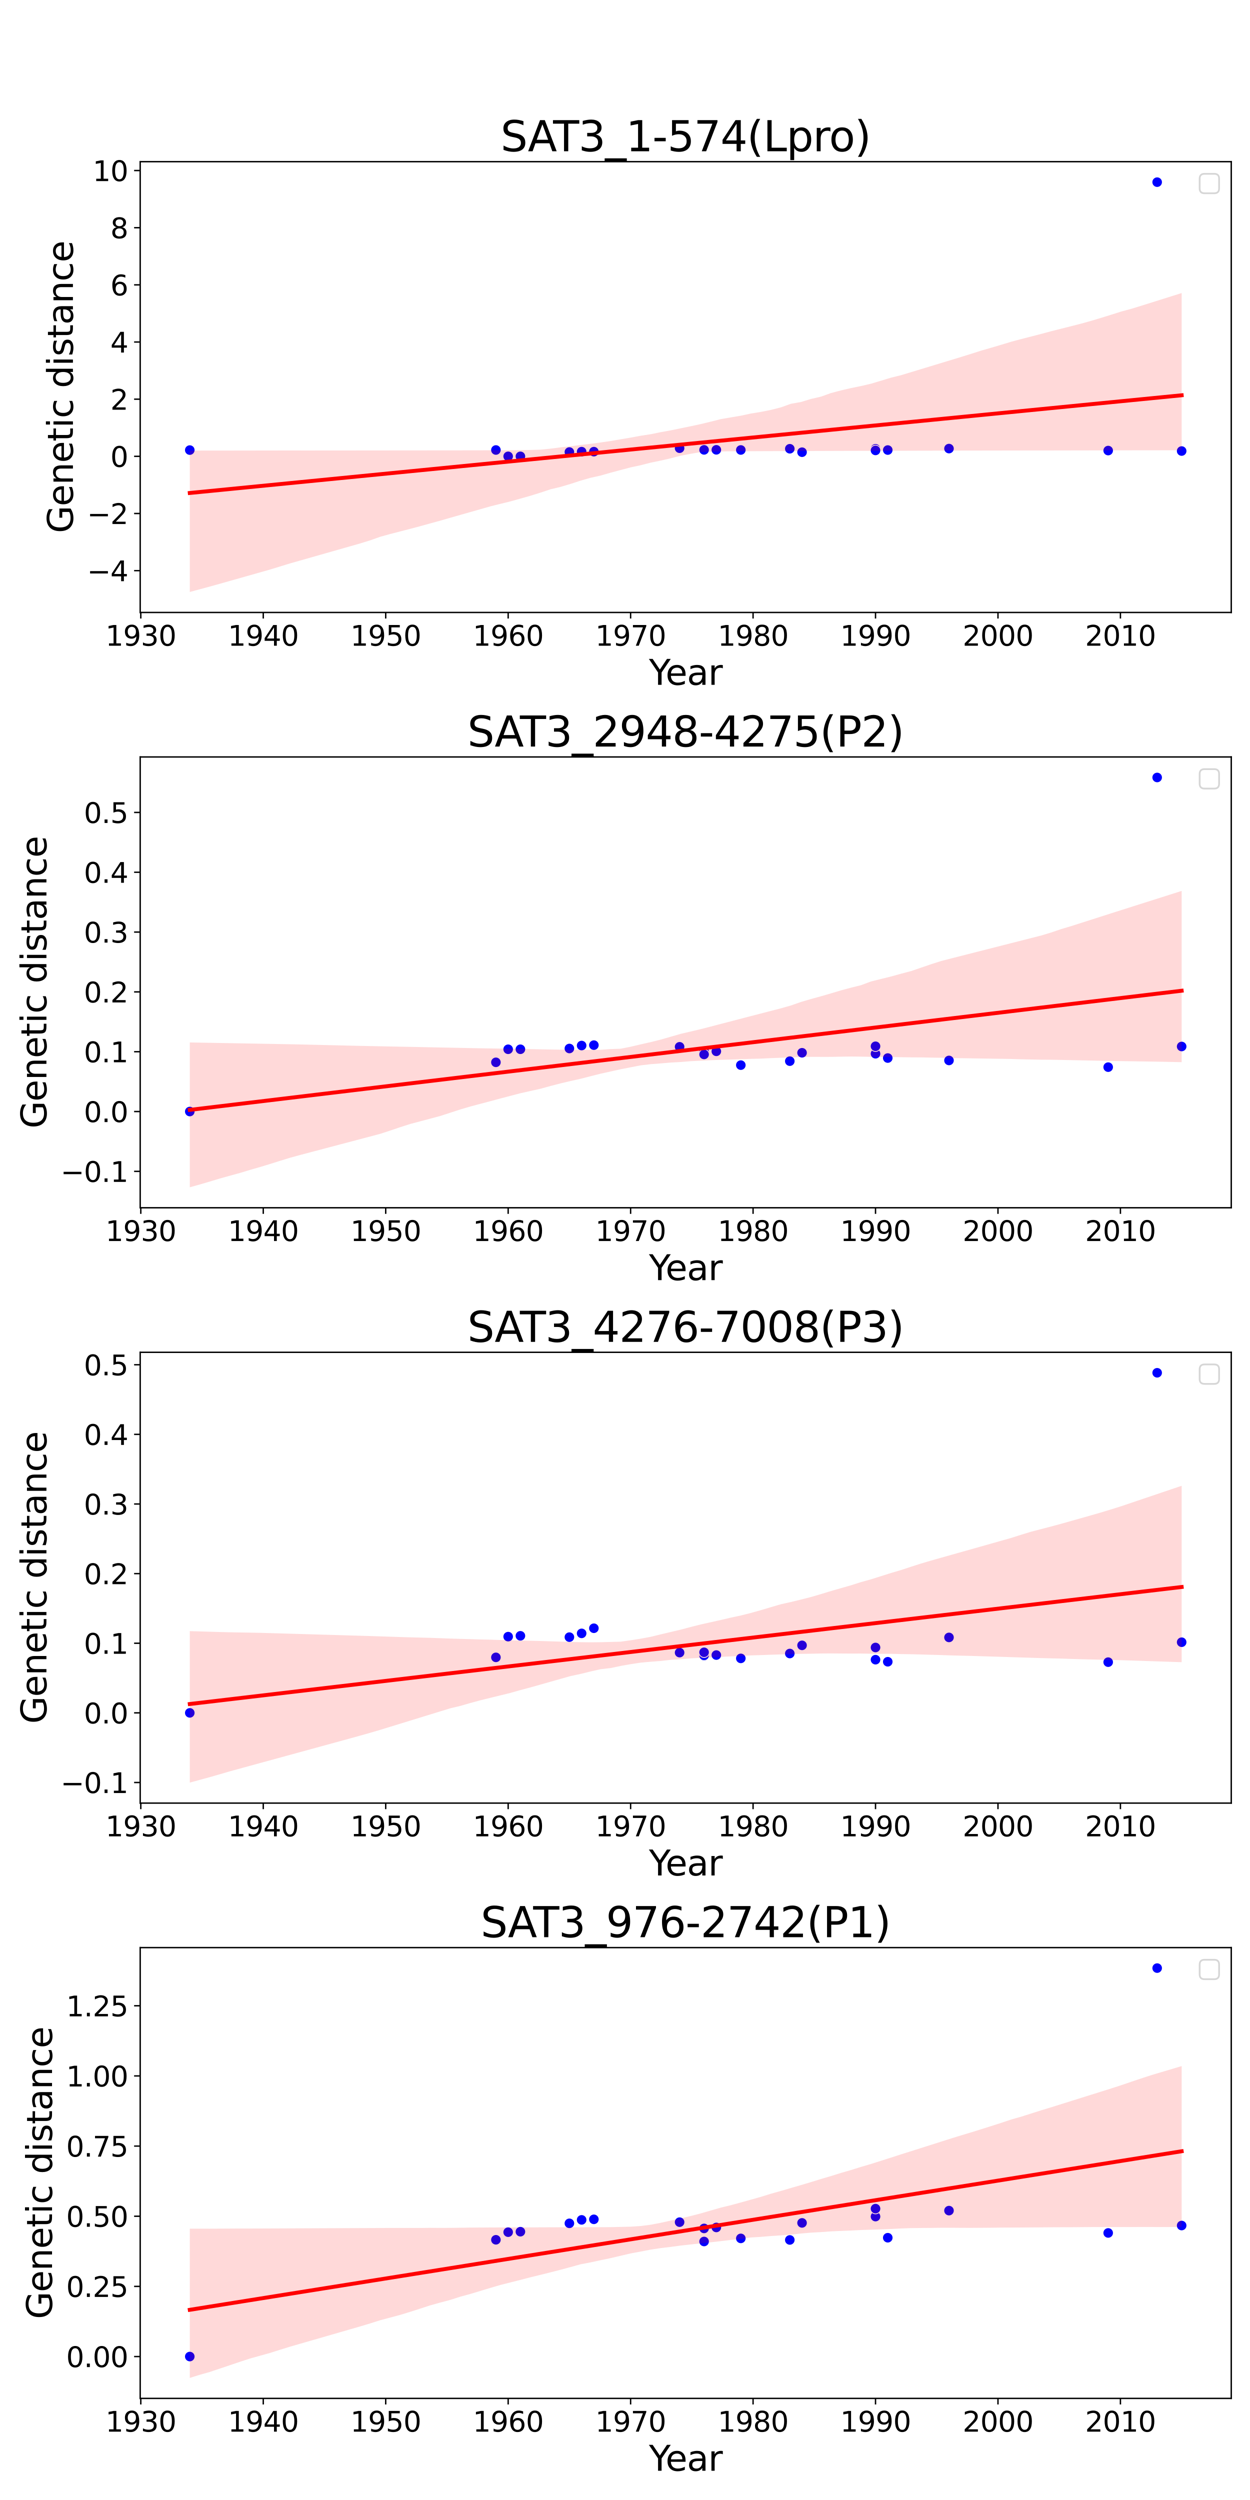 <?xml version="1.0" encoding="utf-8" standalone="no"?>
<!DOCTYPE svg PUBLIC "-//W3C//DTD SVG 1.1//EN"
  "http://www.w3.org/Graphics/SVG/1.1/DTD/svg11.dtd">
<svg xmlns:xlink="http://www.w3.org/1999/xlink" width="720pt" height="1440pt" viewBox="0 0 720 1440" xmlns="http://www.w3.org/2000/svg" version="1.1">
 <defs>
  <style type="text/css">*{stroke-linejoin: round; stroke-linecap: butt}</style>
 </defs>
 <g id="figure_1">
  <g id="patch_1">
   <path d="M 0 1440 
L 720 1440 
L 720 0 
L 0 0 
z
" style="fill: #ffffff"/>
  </g>
  <g id="axes_1">
   <g id="patch_2">
    <path d="M 80.75 352.78 
L 709.2 352.78 
L 709.2 93.12 
L 80.75 93.12 
z
" style="fill: #ffffff"/>
   </g>
   <g id="PathCollection_1">
    <defs>
     <path id="ma921d43133" d="M 0 3 
C 0.796 3 1.559 2.684 2.121 2.121 
C 2.684 1.559 3 0.796 3 0 
C 3 -0.796 2.684 -1.559 2.121 -2.121 
C 1.559 -2.684 0.796 -3 0 -3 
C -0.796 -3 -1.559 -2.684 -2.121 -2.121 
C -2.684 -1.559 -3 -0.796 -3 0 
C -3 0.796 -2.684 1.559 -2.121 2.121 
C -1.559 2.684 -0.796 3 0 3 
z
" style="stroke: #ffffff; stroke-width: 0.48"/>
    </defs>
    <g clip-path="url(#p79e301efab)">
     <use xlink:href="#ma921d43133" x="461.981" y="260.469" style="fill: #0000ff; stroke: #ffffff; stroke-width: 0.48"/>
     <use xlink:href="#ma921d43133" x="680.634" y="259.798" style="fill: #0000ff; stroke: #ffffff; stroke-width: 0.48"/>
     <use xlink:href="#ma921d43133" x="504.301" y="258.519" style="fill: #0000ff; stroke: #ffffff; stroke-width: 0.48"/>
     <use xlink:href="#ma921d43133" x="285.649" y="259.199" style="fill: #0000ff; stroke: #ffffff; stroke-width: 0.48"/>
     <use xlink:href="#ma921d43133" x="638.314" y="259.527" style="fill: #0000ff; stroke: #ffffff; stroke-width: 0.48"/>
     <use xlink:href="#ma921d43133" x="546.621" y="258.382" style="fill: #0000ff; stroke: #ffffff; stroke-width: 0.48"/>
     <use xlink:href="#ma921d43133" x="426.715" y="259.186" style="fill: #0000ff; stroke: #ffffff; stroke-width: 0.48"/>
     <use xlink:href="#ma921d43133" x="666.527" y="104.923" style="fill: #0000ff; stroke: #ffffff; stroke-width: 0.48"/>
     <use xlink:href="#ma921d43133" x="454.928" y="258.484" style="fill: #0000ff; stroke: #ffffff; stroke-width: 0.48"/>
     <use xlink:href="#ma921d43133" x="405.555" y="258.835" style="fill: #0000ff; stroke: #ffffff; stroke-width: 0.48"/>
     <use xlink:href="#ma921d43133" x="109.316" y="259.246" style="fill: #0000ff; stroke: #ffffff; stroke-width: 0.48"/>
     <use xlink:href="#ma921d43133" x="511.355" y="259.226" style="fill: #0000ff; stroke: #ffffff; stroke-width: 0.48"/>
     <use xlink:href="#ma921d43133" x="405.555" y="259.129" style="fill: #0000ff; stroke: #ffffff; stroke-width: 0.48"/>
     <use xlink:href="#ma921d43133" x="405.555" y="259.129" style="fill: #0000ff; stroke: #ffffff; stroke-width: 0.48"/>
     <use xlink:href="#ma921d43133" x="412.608" y="259.099" style="fill: #0000ff; stroke: #ffffff; stroke-width: 0.48"/>
     <use xlink:href="#ma921d43133" x="504.301" y="259.439" style="fill: #0000ff; stroke: #ffffff; stroke-width: 0.48"/>
     <use xlink:href="#ma921d43133" x="391.448" y="258.166" style="fill: #0000ff; stroke: #ffffff; stroke-width: 0.48"/>
     <use xlink:href="#ma921d43133" x="342.075" y="260.155" style="fill: #0000ff; stroke: #ffffff; stroke-width: 0.48"/>
     <use xlink:href="#ma921d43133" x="335.022" y="260.155" style="fill: #0000ff; stroke: #ffffff; stroke-width: 0.48"/>
     <use xlink:href="#ma921d43133" x="327.969" y="260.372" style="fill: #0000ff; stroke: #ffffff; stroke-width: 0.48"/>
     <use xlink:href="#ma921d43133" x="292.702" y="262.849" style="fill: #0000ff; stroke: #ffffff; stroke-width: 0.48"/>
     <use xlink:href="#ma921d43133" x="299.755" y="262.849" style="fill: #0000ff; stroke: #ffffff; stroke-width: 0.48"/>
    </g>
   </g>
   <g id="PolyCollection_1">
    <path d="M 109.316 259.541 
L 109.316 340.977 
L 115.087 339.418 
L 120.858 337.859 
L 126.629 336.248 
L 132.399 334.615 
L 138.17 332.982 
L 143.941 331.349 
L 149.712 329.715 
L 155.483 328.078 
L 161.254 326.307 
L 167.025 324.539 
L 172.796 322.895 
L 178.567 321.252 
L 184.337 319.608 
L 190.108 317.964 
L 195.879 316.321 
L 201.65 314.677 
L 207.421 313.032 
L 213.192 311.246 
L 218.963 309.197 
L 224.734 307.6 
L 230.505 306.108 
L 236.276 304.616 
L 242.046 303.08 
L 247.817 301.488 
L 253.588 299.902 
L 259.359 298.237 
L 265.13 296.592 
L 270.901 294.953 
L 276.672 293.309 
L 282.443 291.665 
L 288.214 290.22 
L 293.984 288.816 
L 299.755 287.198 
L 305.526 285.561 
L 311.297 283.766 
L 317.068 281.835 
L 322.839 280.464 
L 328.61 278.747 
L 334.381 276.862 
L 340.152 275.216 
L 345.922 273.927 
L 351.693 272.276 
L 357.464 270.743 
L 363.235 269.206 
L 369.006 267.976 
L 374.777 266.493 
L 380.548 265.306 
L 386.319 263.996 
L 392.09 262.477 
L 397.86 261.376 
L 403.631 260.407 
L 409.402 260.152 
L 415.173 260.027 
L 420.944 259.945 
L 426.715 259.921 
L 432.486 259.896 
L 438.257 259.867 
L 444.028 259.846 
L 449.798 259.833 
L 455.569 259.815 
L 461.34 259.795 
L 467.111 259.774 
L 472.882 259.753 
L 478.653 259.734 
L 484.424 259.713 
L 490.195 259.699 
L 495.966 259.685 
L 501.736 259.668 
L 507.507 259.649 
L 513.278 259.63 
L 519.049 259.619 
L 524.82 259.61 
L 530.591 259.584 
L 536.362 259.576 
L 542.133 259.562 
L 547.904 259.547 
L 553.674 259.535 
L 559.445 259.525 
L 565.216 259.517 
L 570.987 259.507 
L 576.758 259.498 
L 582.529 259.487 
L 588.3 259.477 
L 594.071 259.471 
L 599.842 259.469 
L 605.613 259.461 
L 611.383 259.455 
L 617.154 259.44 
L 622.925 259.427 
L 628.696 259.419 
L 634.467 259.408 
L 640.238 259.4 
L 646.009 259.391 
L 651.78 259.382 
L 657.551 259.374 
L 663.321 259.368 
L 669.092 259.362 
L 674.863 259.354 
L 680.634 259.351 
L 680.634 168.804 
L 680.634 168.804 
L 674.863 170.619 
L 669.092 172.434 
L 663.321 174.249 
L 657.551 176.064 
L 651.78 177.84 
L 646.009 179.392 
L 640.238 181.223 
L 634.467 183.02 
L 628.696 184.748 
L 622.925 186.365 
L 617.154 187.848 
L 611.383 189.296 
L 605.613 190.751 
L 599.842 192.311 
L 594.071 193.794 
L 588.3 195.285 
L 582.529 196.822 
L 576.758 198.572 
L 570.987 200.285 
L 565.216 201.933 
L 559.445 203.794 
L 553.674 205.586 
L 547.904 207.34 
L 542.133 209.093 
L 536.362 210.847 
L 530.591 212.6 
L 524.82 214.354 
L 519.049 216.107 
L 513.278 217.526 
L 507.507 219.276 
L 501.736 221.004 
L 495.966 222.36 
L 490.195 223.529 
L 484.424 224.875 
L 478.653 226.39 
L 472.882 228.47 
L 467.111 229.798 
L 461.34 231.561 
L 455.569 232.577 
L 449.798 234.647 
L 444.028 236.112 
L 438.257 237.256 
L 432.486 238.209 
L 426.715 239.446 
L 420.944 240.423 
L 415.173 241.408 
L 409.402 242.882 
L 403.631 244.268 
L 397.86 245.515 
L 392.09 246.705 
L 386.319 247.893 
L 380.548 248.929 
L 374.777 250.115 
L 369.006 250.995 
L 363.235 252.072 
L 357.464 253.033 
L 351.693 254.037 
L 345.922 254.865 
L 340.152 255.64 
L 334.381 256.306 
L 328.61 257.041 
L 322.839 257.676 
L 317.068 258.43 
L 311.297 259.004 
L 305.526 259.177 
L 299.755 259.246 
L 293.984 259.32 
L 288.214 259.339 
L 282.443 259.357 
L 276.672 259.388 
L 270.901 259.398 
L 265.13 259.403 
L 259.359 259.408 
L 253.588 259.414 
L 247.817 259.419 
L 242.046 259.424 
L 236.276 259.429 
L 230.505 259.434 
L 224.734 259.44 
L 218.963 259.445 
L 213.192 259.45 
L 207.421 259.456 
L 201.65 259.464 
L 195.879 259.469 
L 190.108 259.471 
L 184.337 259.476 
L 178.567 259.481 
L 172.796 259.478 
L 167.025 259.475 
L 161.254 259.477 
L 155.483 259.485 
L 149.712 259.494 
L 143.941 259.503 
L 138.17 259.512 
L 132.399 259.521 
L 126.629 259.527 
L 120.858 259.531 
L 115.087 259.536 
L 109.316 259.541 
z
" clip-path="url(#p79e301efab)" style="fill: #ff0000; fill-opacity: 0.15"/>
   </g>
   <g id="matplotlib.axis_1">
    <g id="xtick_1">
     <g id="line2d_1">
      <defs>
       <path id="m620881654c" d="M 0 0 
L 0 3.5 
" style="stroke: #000000; stroke-width: 0.8"/>
      </defs>
      <g>
       <use xlink:href="#m620881654c" x="81.103" y="352.78" style="stroke: #000000; stroke-width: 0.8"/>
      </g>
     </g>
     <g id="text_1">
      <!-- 1930 -->
      <g transform="translate(60.743 371.938) scale(0.16 -0.16)">
       <defs>
        <path id="DejaVuSans-31" d="M 794 531 
L 1825 531 
L 1825 4091 
L 703 3866 
L 703 4441 
L 1819 4666 
L 2450 4666 
L 2450 531 
L 3481 531 
L 3481 0 
L 794 0 
L 794 531 
z
" transform="scale(0.016)"/>
        <path id="DejaVuSans-39" d="M 703 97 
L 703 672 
Q 941 559 1184 500 
Q 1428 441 1663 441 
Q 2288 441 2617 861 
Q 2947 1281 2994 2138 
Q 2813 1869 2534 1725 
Q 2256 1581 1919 1581 
Q 1219 1581 811 2004 
Q 403 2428 403 3163 
Q 403 3881 828 4315 
Q 1253 4750 1959 4750 
Q 2769 4750 3195 4129 
Q 3622 3509 3622 2328 
Q 3622 1225 3098 567 
Q 2575 -91 1691 -91 
Q 1453 -91 1209 -44 
Q 966 3 703 97 
z
M 1959 2075 
Q 2384 2075 2632 2365 
Q 2881 2656 2881 3163 
Q 2881 3666 2632 3958 
Q 2384 4250 1959 4250 
Q 1534 4250 1286 3958 
Q 1038 3666 1038 3163 
Q 1038 2656 1286 2365 
Q 1534 2075 1959 2075 
z
" transform="scale(0.016)"/>
        <path id="DejaVuSans-33" d="M 2597 2516 
Q 3050 2419 3304 2112 
Q 3559 1806 3559 1356 
Q 3559 666 3084 287 
Q 2609 -91 1734 -91 
Q 1441 -91 1130 -33 
Q 819 25 488 141 
L 488 750 
Q 750 597 1062 519 
Q 1375 441 1716 441 
Q 2309 441 2620 675 
Q 2931 909 2931 1356 
Q 2931 1769 2642 2001 
Q 2353 2234 1838 2234 
L 1294 2234 
L 1294 2753 
L 1863 2753 
Q 2328 2753 2575 2939 
Q 2822 3125 2822 3475 
Q 2822 3834 2567 4026 
Q 2313 4219 1838 4219 
Q 1578 4219 1281 4162 
Q 984 4106 628 3988 
L 628 4550 
Q 988 4650 1302 4700 
Q 1616 4750 1894 4750 
Q 2613 4750 3031 4423 
Q 3450 4097 3450 3541 
Q 3450 3153 3228 2886 
Q 3006 2619 2597 2516 
z
" transform="scale(0.016)"/>
        <path id="DejaVuSans-30" d="M 2034 4250 
Q 1547 4250 1301 3770 
Q 1056 3291 1056 2328 
Q 1056 1369 1301 889 
Q 1547 409 2034 409 
Q 2525 409 2770 889 
Q 3016 1369 3016 2328 
Q 3016 3291 2770 3770 
Q 2525 4250 2034 4250 
z
M 2034 4750 
Q 2819 4750 3233 4129 
Q 3647 3509 3647 2328 
Q 3647 1150 3233 529 
Q 2819 -91 2034 -91 
Q 1250 -91 836 529 
Q 422 1150 422 2328 
Q 422 3509 836 4129 
Q 1250 4750 2034 4750 
z
" transform="scale(0.016)"/>
       </defs>
       <use xlink:href="#DejaVuSans-31"/>
       <use xlink:href="#DejaVuSans-39" x="63.623"/>
       <use xlink:href="#DejaVuSans-33" x="127.246"/>
       <use xlink:href="#DejaVuSans-30" x="190.869"/>
      </g>
     </g>
    </g>
    <g id="xtick_2">
     <g id="line2d_2">
      <g>
       <use xlink:href="#m620881654c" x="151.636" y="352.78" style="stroke: #000000; stroke-width: 0.8"/>
      </g>
     </g>
     <g id="text_2">
      <!-- 1940 -->
      <g transform="translate(131.276 371.938) scale(0.16 -0.16)">
       <defs>
        <path id="DejaVuSans-34" d="M 2419 4116 
L 825 1625 
L 2419 1625 
L 2419 4116 
z
M 2253 4666 
L 3047 4666 
L 3047 1625 
L 3713 1625 
L 3713 1100 
L 3047 1100 
L 3047 0 
L 2419 0 
L 2419 1100 
L 313 1100 
L 313 1709 
L 2253 4666 
z
" transform="scale(0.016)"/>
       </defs>
       <use xlink:href="#DejaVuSans-31"/>
       <use xlink:href="#DejaVuSans-39" x="63.623"/>
       <use xlink:href="#DejaVuSans-34" x="127.246"/>
       <use xlink:href="#DejaVuSans-30" x="190.869"/>
      </g>
     </g>
    </g>
    <g id="xtick_3">
     <g id="line2d_3">
      <g>
       <use xlink:href="#m620881654c" x="222.169" y="352.78" style="stroke: #000000; stroke-width: 0.8"/>
      </g>
     </g>
     <g id="text_3">
      <!-- 1950 -->
      <g transform="translate(201.809 371.938) scale(0.16 -0.16)">
       <defs>
        <path id="DejaVuSans-35" d="M 691 4666 
L 3169 4666 
L 3169 4134 
L 1269 4134 
L 1269 2991 
Q 1406 3038 1543 3061 
Q 1681 3084 1819 3084 
Q 2600 3084 3056 2656 
Q 3513 2228 3513 1497 
Q 3513 744 3044 326 
Q 2575 -91 1722 -91 
Q 1428 -91 1123 -41 
Q 819 9 494 109 
L 494 744 
Q 775 591 1075 516 
Q 1375 441 1709 441 
Q 2250 441 2565 725 
Q 2881 1009 2881 1497 
Q 2881 1984 2565 2268 
Q 2250 2553 1709 2553 
Q 1456 2553 1204 2497 
Q 953 2441 691 2322 
L 691 4666 
z
" transform="scale(0.016)"/>
       </defs>
       <use xlink:href="#DejaVuSans-31"/>
       <use xlink:href="#DejaVuSans-39" x="63.623"/>
       <use xlink:href="#DejaVuSans-35" x="127.246"/>
       <use xlink:href="#DejaVuSans-30" x="190.869"/>
      </g>
     </g>
    </g>
    <g id="xtick_4">
     <g id="line2d_4">
      <g>
       <use xlink:href="#m620881654c" x="292.702" y="352.78" style="stroke: #000000; stroke-width: 0.8"/>
      </g>
     </g>
     <g id="text_4">
      <!-- 1960 -->
      <g transform="translate(272.342 371.938) scale(0.16 -0.16)">
       <defs>
        <path id="DejaVuSans-36" d="M 2113 2584 
Q 1688 2584 1439 2293 
Q 1191 2003 1191 1497 
Q 1191 994 1439 701 
Q 1688 409 2113 409 
Q 2538 409 2786 701 
Q 3034 994 3034 1497 
Q 3034 2003 2786 2293 
Q 2538 2584 2113 2584 
z
M 3366 4563 
L 3366 3988 
Q 3128 4100 2886 4159 
Q 2644 4219 2406 4219 
Q 1781 4219 1451 3797 
Q 1122 3375 1075 2522 
Q 1259 2794 1537 2939 
Q 1816 3084 2150 3084 
Q 2853 3084 3261 2657 
Q 3669 2231 3669 1497 
Q 3669 778 3244 343 
Q 2819 -91 2113 -91 
Q 1303 -91 875 529 
Q 447 1150 447 2328 
Q 447 3434 972 4092 
Q 1497 4750 2381 4750 
Q 2619 4750 2861 4703 
Q 3103 4656 3366 4563 
z
" transform="scale(0.016)"/>
       </defs>
       <use xlink:href="#DejaVuSans-31"/>
       <use xlink:href="#DejaVuSans-39" x="63.623"/>
       <use xlink:href="#DejaVuSans-36" x="127.246"/>
       <use xlink:href="#DejaVuSans-30" x="190.869"/>
      </g>
     </g>
    </g>
    <g id="xtick_5">
     <g id="line2d_5">
      <g>
       <use xlink:href="#m620881654c" x="363.235" y="352.78" style="stroke: #000000; stroke-width: 0.8"/>
      </g>
     </g>
     <g id="text_5">
      <!-- 1970 -->
      <g transform="translate(342.875 371.938) scale(0.16 -0.16)">
       <defs>
        <path id="DejaVuSans-37" d="M 525 4666 
L 3525 4666 
L 3525 4397 
L 1831 0 
L 1172 0 
L 2766 4134 
L 525 4134 
L 525 4666 
z
" transform="scale(0.016)"/>
       </defs>
       <use xlink:href="#DejaVuSans-31"/>
       <use xlink:href="#DejaVuSans-39" x="63.623"/>
       <use xlink:href="#DejaVuSans-37" x="127.246"/>
       <use xlink:href="#DejaVuSans-30" x="190.869"/>
      </g>
     </g>
    </g>
    <g id="xtick_6">
     <g id="line2d_6">
      <g>
       <use xlink:href="#m620881654c" x="433.768" y="352.78" style="stroke: #000000; stroke-width: 0.8"/>
      </g>
     </g>
     <g id="text_6">
      <!-- 1980 -->
      <g transform="translate(413.408 371.938) scale(0.16 -0.16)">
       <defs>
        <path id="DejaVuSans-38" d="M 2034 2216 
Q 1584 2216 1326 1975 
Q 1069 1734 1069 1313 
Q 1069 891 1326 650 
Q 1584 409 2034 409 
Q 2484 409 2743 651 
Q 3003 894 3003 1313 
Q 3003 1734 2745 1975 
Q 2488 2216 2034 2216 
z
M 1403 2484 
Q 997 2584 770 2862 
Q 544 3141 544 3541 
Q 544 4100 942 4425 
Q 1341 4750 2034 4750 
Q 2731 4750 3128 4425 
Q 3525 4100 3525 3541 
Q 3525 3141 3298 2862 
Q 3072 2584 2669 2484 
Q 3125 2378 3379 2068 
Q 3634 1759 3634 1313 
Q 3634 634 3220 271 
Q 2806 -91 2034 -91 
Q 1263 -91 848 271 
Q 434 634 434 1313 
Q 434 1759 690 2068 
Q 947 2378 1403 2484 
z
M 1172 3481 
Q 1172 3119 1398 2916 
Q 1625 2713 2034 2713 
Q 2441 2713 2670 2916 
Q 2900 3119 2900 3481 
Q 2900 3844 2670 4047 
Q 2441 4250 2034 4250 
Q 1625 4250 1398 4047 
Q 1172 3844 1172 3481 
z
" transform="scale(0.016)"/>
       </defs>
       <use xlink:href="#DejaVuSans-31"/>
       <use xlink:href="#DejaVuSans-39" x="63.623"/>
       <use xlink:href="#DejaVuSans-38" x="127.246"/>
       <use xlink:href="#DejaVuSans-30" x="190.869"/>
      </g>
     </g>
    </g>
    <g id="xtick_7">
     <g id="line2d_7">
      <g>
       <use xlink:href="#m620881654c" x="504.301" y="352.78" style="stroke: #000000; stroke-width: 0.8"/>
      </g>
     </g>
     <g id="text_7">
      <!-- 1990 -->
      <g transform="translate(483.941 371.938) scale(0.16 -0.16)">
       <use xlink:href="#DejaVuSans-31"/>
       <use xlink:href="#DejaVuSans-39" x="63.623"/>
       <use xlink:href="#DejaVuSans-39" x="127.246"/>
       <use xlink:href="#DejaVuSans-30" x="190.869"/>
      </g>
     </g>
    </g>
    <g id="xtick_8">
     <g id="line2d_8">
      <g>
       <use xlink:href="#m620881654c" x="574.834" y="352.78" style="stroke: #000000; stroke-width: 0.8"/>
      </g>
     </g>
     <g id="text_8">
      <!-- 2000 -->
      <g transform="translate(554.474 371.938) scale(0.16 -0.16)">
       <defs>
        <path id="DejaVuSans-32" d="M 1228 531 
L 3431 531 
L 3431 0 
L 469 0 
L 469 531 
Q 828 903 1448 1529 
Q 2069 2156 2228 2338 
Q 2531 2678 2651 2914 
Q 2772 3150 2772 3378 
Q 2772 3750 2511 3984 
Q 2250 4219 1831 4219 
Q 1534 4219 1204 4116 
Q 875 4013 500 3803 
L 500 4441 
Q 881 4594 1212 4672 
Q 1544 4750 1819 4750 
Q 2544 4750 2975 4387 
Q 3406 4025 3406 3419 
Q 3406 3131 3298 2873 
Q 3191 2616 2906 2266 
Q 2828 2175 2409 1742 
Q 1991 1309 1228 531 
z
" transform="scale(0.016)"/>
       </defs>
       <use xlink:href="#DejaVuSans-32"/>
       <use xlink:href="#DejaVuSans-30" x="63.623"/>
       <use xlink:href="#DejaVuSans-30" x="127.246"/>
       <use xlink:href="#DejaVuSans-30" x="190.869"/>
      </g>
     </g>
    </g>
    <g id="xtick_9">
     <g id="line2d_9">
      <g>
       <use xlink:href="#m620881654c" x="645.368" y="352.78" style="stroke: #000000; stroke-width: 0.8"/>
      </g>
     </g>
     <g id="text_9">
      <!-- 2010 -->
      <g transform="translate(625.008 371.938) scale(0.16 -0.16)">
       <use xlink:href="#DejaVuSans-32"/>
       <use xlink:href="#DejaVuSans-30" x="63.623"/>
       <use xlink:href="#DejaVuSans-31" x="127.246"/>
       <use xlink:href="#DejaVuSans-30" x="190.869"/>
      </g>
     </g>
    </g>
    <g id="text_10">
     <!-- Year -->
     <g transform="translate(373.8 394.462) scale(0.2 -0.2)">
      <defs>
       <path id="DejaVuSans-59" d="M -13 4666 
L 666 4666 
L 1959 2747 
L 3244 4666 
L 3922 4666 
L 2272 2222 
L 2272 0 
L 1638 0 
L 1638 2222 
L -13 4666 
z
" transform="scale(0.016)"/>
       <path id="DejaVuSans-65" d="M 3597 1894 
L 3597 1613 
L 953 1613 
Q 991 1019 1311 708 
Q 1631 397 2203 397 
Q 2534 397 2845 478 
Q 3156 559 3463 722 
L 3463 178 
Q 3153 47 2828 -22 
Q 2503 -91 2169 -91 
Q 1331 -91 842 396 
Q 353 884 353 1716 
Q 353 2575 817 3079 
Q 1281 3584 2069 3584 
Q 2775 3584 3186 3129 
Q 3597 2675 3597 1894 
z
M 3022 2063 
Q 3016 2534 2758 2815 
Q 2500 3097 2075 3097 
Q 1594 3097 1305 2825 
Q 1016 2553 972 2059 
L 3022 2063 
z
" transform="scale(0.016)"/>
       <path id="DejaVuSans-61" d="M 2194 1759 
Q 1497 1759 1228 1600 
Q 959 1441 959 1056 
Q 959 750 1161 570 
Q 1363 391 1709 391 
Q 2188 391 2477 730 
Q 2766 1069 2766 1631 
L 2766 1759 
L 2194 1759 
z
M 3341 1997 
L 3341 0 
L 2766 0 
L 2766 531 
Q 2569 213 2275 61 
Q 1981 -91 1556 -91 
Q 1019 -91 701 211 
Q 384 513 384 1019 
Q 384 1609 779 1909 
Q 1175 2209 1959 2209 
L 2766 2209 
L 2766 2266 
Q 2766 2663 2505 2880 
Q 2244 3097 1772 3097 
Q 1472 3097 1187 3025 
Q 903 2953 641 2809 
L 641 3341 
Q 956 3463 1253 3523 
Q 1550 3584 1831 3584 
Q 2591 3584 2966 3190 
Q 3341 2797 3341 1997 
z
" transform="scale(0.016)"/>
       <path id="DejaVuSans-72" d="M 2631 2963 
Q 2534 3019 2420 3045 
Q 2306 3072 2169 3072 
Q 1681 3072 1420 2755 
Q 1159 2438 1159 1844 
L 1159 0 
L 581 0 
L 581 3500 
L 1159 3500 
L 1159 2956 
Q 1341 3275 1631 3429 
Q 1922 3584 2338 3584 
Q 2397 3584 2469 3576 
Q 2541 3569 2628 3553 
L 2631 2963 
z
" transform="scale(0.016)"/>
      </defs>
      <use xlink:href="#DejaVuSans-59"/>
      <use xlink:href="#DejaVuSans-65" x="47.834"/>
      <use xlink:href="#DejaVuSans-61" x="109.357"/>
      <use xlink:href="#DejaVuSans-72" x="170.637"/>
     </g>
    </g>
   </g>
   <g id="matplotlib.axis_2">
    <g id="ytick_1">
     <g id="line2d_10">
      <defs>
       <path id="m5f6d9c8eab" d="M 0 0 
L -3.5 0 
" style="stroke: #000000; stroke-width: 0.8"/>
      </defs>
      <g>
       <use xlink:href="#m5f6d9c8eab" x="80.75" y="328.696" style="stroke: #000000; stroke-width: 0.8"/>
      </g>
     </g>
     <g id="text_11">
      <!-- −4 -->
      <g transform="translate(50.163 334.775) scale(0.16 -0.16)">
       <defs>
        <path id="DejaVuSans-2212" d="M 678 2272 
L 4684 2272 
L 4684 1741 
L 678 1741 
L 678 2272 
z
" transform="scale(0.016)"/>
       </defs>
       <use xlink:href="#DejaVuSans-2212"/>
       <use xlink:href="#DejaVuSans-34" x="83.789"/>
      </g>
     </g>
    </g>
    <g id="ytick_2">
     <g id="line2d_11">
      <g>
       <use xlink:href="#m5f6d9c8eab" x="80.75" y="295.773" style="stroke: #000000; stroke-width: 0.8"/>
      </g>
     </g>
     <g id="text_12">
      <!-- −2 -->
      <g transform="translate(50.163 301.851) scale(0.16 -0.16)">
       <use xlink:href="#DejaVuSans-2212"/>
       <use xlink:href="#DejaVuSans-32" x="83.789"/>
      </g>
     </g>
    </g>
    <g id="ytick_3">
     <g id="line2d_12">
      <g>
       <use xlink:href="#m5f6d9c8eab" x="80.75" y="262.849" style="stroke: #000000; stroke-width: 0.8"/>
      </g>
     </g>
     <g id="text_13">
      <!-- 0 -->
      <g transform="translate(63.57 268.928) scale(0.16 -0.16)">
       <use xlink:href="#DejaVuSans-30"/>
      </g>
     </g>
    </g>
    <g id="ytick_4">
     <g id="line2d_13">
      <g>
       <use xlink:href="#m5f6d9c8eab" x="80.75" y="229.925" style="stroke: #000000; stroke-width: 0.8"/>
      </g>
     </g>
     <g id="text_14">
      <!-- 2 -->
      <g transform="translate(63.57 236.004) scale(0.16 -0.16)">
       <use xlink:href="#DejaVuSans-32"/>
      </g>
     </g>
    </g>
    <g id="ytick_5">
     <g id="line2d_14">
      <g>
       <use xlink:href="#m5f6d9c8eab" x="80.75" y="197.001" style="stroke: #000000; stroke-width: 0.8"/>
      </g>
     </g>
     <g id="text_15">
      <!-- 4 -->
      <g transform="translate(63.57 203.08) scale(0.16 -0.16)">
       <use xlink:href="#DejaVuSans-34"/>
      </g>
     </g>
    </g>
    <g id="ytick_6">
     <g id="line2d_15">
      <g>
       <use xlink:href="#m5f6d9c8eab" x="80.75" y="164.078" style="stroke: #000000; stroke-width: 0.8"/>
      </g>
     </g>
     <g id="text_16">
      <!-- 6 -->
      <g transform="translate(63.57 170.156) scale(0.16 -0.16)">
       <use xlink:href="#DejaVuSans-36"/>
      </g>
     </g>
    </g>
    <g id="ytick_7">
     <g id="line2d_16">
      <g>
       <use xlink:href="#m5f6d9c8eab" x="80.75" y="131.154" style="stroke: #000000; stroke-width: 0.8"/>
      </g>
     </g>
     <g id="text_17">
      <!-- 8 -->
      <g transform="translate(63.57 137.233) scale(0.16 -0.16)">
       <use xlink:href="#DejaVuSans-38"/>
      </g>
     </g>
    </g>
    <g id="ytick_8">
     <g id="line2d_17">
      <g>
       <use xlink:href="#m5f6d9c8eab" x="80.75" y="98.23" style="stroke: #000000; stroke-width: 0.8"/>
      </g>
     </g>
     <g id="text_18">
      <!-- 10 -->
      <g transform="translate(53.39 104.309) scale(0.16 -0.16)">
       <use xlink:href="#DejaVuSans-31"/>
       <use xlink:href="#DejaVuSans-30" x="63.623"/>
      </g>
     </g>
    </g>
    <g id="text_19">
     <!-- Genetic distance -->
     <g transform="translate(42.003 307.091) rotate(-90) scale(0.2 -0.2)">
      <defs>
       <path id="DejaVuSans-47" d="M 3809 666 
L 3809 1919 
L 2778 1919 
L 2778 2438 
L 4434 2438 
L 4434 434 
Q 4069 175 3628 42 
Q 3188 -91 2688 -91 
Q 1594 -91 976 548 
Q 359 1188 359 2328 
Q 359 3472 976 4111 
Q 1594 4750 2688 4750 
Q 3144 4750 3555 4637 
Q 3966 4525 4313 4306 
L 4313 3634 
Q 3963 3931 3569 4081 
Q 3175 4231 2741 4231 
Q 1884 4231 1454 3753 
Q 1025 3275 1025 2328 
Q 1025 1384 1454 906 
Q 1884 428 2741 428 
Q 3075 428 3337 486 
Q 3600 544 3809 666 
z
" transform="scale(0.016)"/>
       <path id="DejaVuSans-6e" d="M 3513 2113 
L 3513 0 
L 2938 0 
L 2938 2094 
Q 2938 2591 2744 2837 
Q 2550 3084 2163 3084 
Q 1697 3084 1428 2787 
Q 1159 2491 1159 1978 
L 1159 0 
L 581 0 
L 581 3500 
L 1159 3500 
L 1159 2956 
Q 1366 3272 1645 3428 
Q 1925 3584 2291 3584 
Q 2894 3584 3203 3211 
Q 3513 2838 3513 2113 
z
" transform="scale(0.016)"/>
       <path id="DejaVuSans-74" d="M 1172 4494 
L 1172 3500 
L 2356 3500 
L 2356 3053 
L 1172 3053 
L 1172 1153 
Q 1172 725 1289 603 
Q 1406 481 1766 481 
L 2356 481 
L 2356 0 
L 1766 0 
Q 1100 0 847 248 
Q 594 497 594 1153 
L 594 3053 
L 172 3053 
L 172 3500 
L 594 3500 
L 594 4494 
L 1172 4494 
z
" transform="scale(0.016)"/>
       <path id="DejaVuSans-69" d="M 603 3500 
L 1178 3500 
L 1178 0 
L 603 0 
L 603 3500 
z
M 603 4863 
L 1178 4863 
L 1178 4134 
L 603 4134 
L 603 4863 
z
" transform="scale(0.016)"/>
       <path id="DejaVuSans-63" d="M 3122 3366 
L 3122 2828 
Q 2878 2963 2633 3030 
Q 2388 3097 2138 3097 
Q 1578 3097 1268 2742 
Q 959 2388 959 1747 
Q 959 1106 1268 751 
Q 1578 397 2138 397 
Q 2388 397 2633 464 
Q 2878 531 3122 666 
L 3122 134 
Q 2881 22 2623 -34 
Q 2366 -91 2075 -91 
Q 1284 -91 818 406 
Q 353 903 353 1747 
Q 353 2603 823 3093 
Q 1294 3584 2113 3584 
Q 2378 3584 2631 3529 
Q 2884 3475 3122 3366 
z
" transform="scale(0.016)"/>
       <path id="DejaVuSans-20" transform="scale(0.016)"/>
       <path id="DejaVuSans-64" d="M 2906 2969 
L 2906 4863 
L 3481 4863 
L 3481 0 
L 2906 0 
L 2906 525 
Q 2725 213 2448 61 
Q 2172 -91 1784 -91 
Q 1150 -91 751 415 
Q 353 922 353 1747 
Q 353 2572 751 3078 
Q 1150 3584 1784 3584 
Q 2172 3584 2448 3432 
Q 2725 3281 2906 2969 
z
M 947 1747 
Q 947 1113 1208 752 
Q 1469 391 1925 391 
Q 2381 391 2643 752 
Q 2906 1113 2906 1747 
Q 2906 2381 2643 2742 
Q 2381 3103 1925 3103 
Q 1469 3103 1208 2742 
Q 947 2381 947 1747 
z
" transform="scale(0.016)"/>
       <path id="DejaVuSans-73" d="M 2834 3397 
L 2834 2853 
Q 2591 2978 2328 3040 
Q 2066 3103 1784 3103 
Q 1356 3103 1142 2972 
Q 928 2841 928 2578 
Q 928 2378 1081 2264 
Q 1234 2150 1697 2047 
L 1894 2003 
Q 2506 1872 2764 1633 
Q 3022 1394 3022 966 
Q 3022 478 2636 193 
Q 2250 -91 1575 -91 
Q 1294 -91 989 -36 
Q 684 19 347 128 
L 347 722 
Q 666 556 975 473 
Q 1284 391 1588 391 
Q 1994 391 2212 530 
Q 2431 669 2431 922 
Q 2431 1156 2273 1281 
Q 2116 1406 1581 1522 
L 1381 1569 
Q 847 1681 609 1914 
Q 372 2147 372 2553 
Q 372 3047 722 3315 
Q 1072 3584 1716 3584 
Q 2034 3584 2315 3537 
Q 2597 3491 2834 3397 
z
" transform="scale(0.016)"/>
      </defs>
      <use xlink:href="#DejaVuSans-47"/>
      <use xlink:href="#DejaVuSans-65" x="77.49"/>
      <use xlink:href="#DejaVuSans-6e" x="139.014"/>
      <use xlink:href="#DejaVuSans-65" x="202.393"/>
      <use xlink:href="#DejaVuSans-74" x="263.916"/>
      <use xlink:href="#DejaVuSans-69" x="303.125"/>
      <use xlink:href="#DejaVuSans-63" x="330.908"/>
      <use xlink:href="#DejaVuSans-20" x="385.889"/>
      <use xlink:href="#DejaVuSans-64" x="417.676"/>
      <use xlink:href="#DejaVuSans-69" x="481.152"/>
      <use xlink:href="#DejaVuSans-73" x="508.936"/>
      <use xlink:href="#DejaVuSans-74" x="561.035"/>
      <use xlink:href="#DejaVuSans-61" x="600.244"/>
      <use xlink:href="#DejaVuSans-6e" x="661.523"/>
      <use xlink:href="#DejaVuSans-63" x="724.902"/>
      <use xlink:href="#DejaVuSans-65" x="779.883"/>
     </g>
    </g>
   </g>
   <g id="line2d_18">
    <path d="M 109.316 283.959 
L 115.087 283.39 
L 120.858 282.822 
L 126.629 282.253 
L 132.399 281.685 
L 138.17 281.116 
L 143.941 280.548 
L 149.712 279.979 
L 155.483 279.411 
L 161.254 278.842 
L 167.025 278.274 
L 172.796 277.705 
L 178.567 277.137 
L 184.337 276.568 
L 190.108 276 
L 195.879 275.432 
L 201.65 274.863 
L 207.421 274.295 
L 213.192 273.726 
L 218.963 273.158 
L 224.734 272.589 
L 230.505 272.021 
L 236.276 271.452 
L 242.046 270.884 
L 247.817 270.315 
L 253.588 269.747 
L 259.359 269.178 
L 265.13 268.61 
L 270.901 268.041 
L 276.672 267.473 
L 282.443 266.904 
L 288.214 266.336 
L 293.984 265.767 
L 299.755 265.199 
L 305.526 264.63 
L 311.297 264.062 
L 317.068 263.493 
L 322.839 262.925 
L 328.61 262.356 
L 334.381 261.788 
L 340.152 261.219 
L 345.922 260.651 
L 351.693 260.082 
L 357.464 259.514 
L 363.235 258.945 
L 369.006 258.377 
L 374.777 257.808 
L 380.548 257.24 
L 386.319 256.671 
L 392.09 256.103 
L 397.86 255.534 
L 403.631 254.966 
L 409.402 254.397 
L 415.173 253.829 
L 420.944 253.26 
L 426.715 252.692 
L 432.486 252.123 
L 438.257 251.555 
L 444.028 250.986 
L 449.798 250.418 
L 455.569 249.849 
L 461.34 249.281 
L 467.111 248.712 
L 472.882 248.144 
L 478.653 247.575 
L 484.424 247.007 
L 490.195 246.438 
L 495.966 245.87 
L 501.736 245.301 
L 507.507 244.733 
L 513.278 244.164 
L 519.049 243.596 
L 524.82 243.028 
L 530.591 242.459 
L 536.362 241.891 
L 542.133 241.322 
L 547.904 240.754 
L 553.674 240.185 
L 559.445 239.617 
L 565.216 239.048 
L 570.987 238.48 
L 576.758 237.911 
L 582.529 237.343 
L 588.3 236.774 
L 594.071 236.206 
L 599.842 235.637 
L 605.613 235.069 
L 611.383 234.5 
L 617.154 233.932 
L 622.925 233.363 
L 628.696 232.795 
L 634.467 232.226 
L 640.238 231.658 
L 646.009 231.089 
L 651.78 230.521 
L 657.551 229.952 
L 663.321 229.384 
L 669.092 228.815 
L 674.863 228.247 
L 680.634 227.678 
" clip-path="url(#p79e301efab)" style="fill: none; stroke: #ff0000; stroke-width: 2.25; stroke-linecap: square"/>
   </g>
   <g id="patch_3">
    <path d="M 80.75 352.78 
L 80.75 93.12 
" style="fill: none; stroke: #000000; stroke-width: 0.8; stroke-linejoin: miter; stroke-linecap: square"/>
   </g>
   <g id="patch_4">
    <path d="M 709.2 352.78 
L 709.2 93.12 
" style="fill: none; stroke: #000000; stroke-width: 0.8; stroke-linejoin: miter; stroke-linecap: square"/>
   </g>
   <g id="patch_5">
    <path d="M 80.75 352.78 
L 709.2 352.78 
" style="fill: none; stroke: #000000; stroke-width: 0.8; stroke-linejoin: miter; stroke-linecap: square"/>
   </g>
   <g id="patch_6">
    <path d="M 80.75 93.12 
L 709.2 93.12 
" style="fill: none; stroke: #000000; stroke-width: 0.8; stroke-linejoin: miter; stroke-linecap: square"/>
   </g>
   <g id="text_20">
    <!-- SAT3_1-574(Lpro) -->
    <g transform="translate(288.346 87.12) scale(0.24 -0.24)">
     <defs>
      <path id="DejaVuSans-53" d="M 3425 4513 
L 3425 3897 
Q 3066 4069 2747 4153 
Q 2428 4238 2131 4238 
Q 1616 4238 1336 4038 
Q 1056 3838 1056 3469 
Q 1056 3159 1242 3001 
Q 1428 2844 1947 2747 
L 2328 2669 
Q 3034 2534 3370 2195 
Q 3706 1856 3706 1288 
Q 3706 609 3251 259 
Q 2797 -91 1919 -91 
Q 1588 -91 1214 -16 
Q 841 59 441 206 
L 441 856 
Q 825 641 1194 531 
Q 1563 422 1919 422 
Q 2459 422 2753 634 
Q 3047 847 3047 1241 
Q 3047 1584 2836 1778 
Q 2625 1972 2144 2069 
L 1759 2144 
Q 1053 2284 737 2584 
Q 422 2884 422 3419 
Q 422 4038 858 4394 
Q 1294 4750 2059 4750 
Q 2388 4750 2728 4690 
Q 3069 4631 3425 4513 
z
" transform="scale(0.016)"/>
      <path id="DejaVuSans-41" d="M 2188 4044 
L 1331 1722 
L 3047 1722 
L 2188 4044 
z
M 1831 4666 
L 2547 4666 
L 4325 0 
L 3669 0 
L 3244 1197 
L 1141 1197 
L 716 0 
L 50 0 
L 1831 4666 
z
" transform="scale(0.016)"/>
      <path id="DejaVuSans-54" d="M -19 4666 
L 3928 4666 
L 3928 4134 
L 2272 4134 
L 2272 0 
L 1638 0 
L 1638 4134 
L -19 4134 
L -19 4666 
z
" transform="scale(0.016)"/>
      <path id="DejaVuSans-5f" d="M 3263 -1063 
L 3263 -1509 
L -63 -1509 
L -63 -1063 
L 3263 -1063 
z
" transform="scale(0.016)"/>
      <path id="DejaVuSans-2d" d="M 313 2009 
L 1997 2009 
L 1997 1497 
L 313 1497 
L 313 2009 
z
" transform="scale(0.016)"/>
      <path id="DejaVuSans-28" d="M 1984 4856 
Q 1566 4138 1362 3434 
Q 1159 2731 1159 2009 
Q 1159 1288 1364 580 
Q 1569 -128 1984 -844 
L 1484 -844 
Q 1016 -109 783 600 
Q 550 1309 550 2009 
Q 550 2706 781 3412 
Q 1013 4119 1484 4856 
L 1984 4856 
z
" transform="scale(0.016)"/>
      <path id="DejaVuSans-4c" d="M 628 4666 
L 1259 4666 
L 1259 531 
L 3531 531 
L 3531 0 
L 628 0 
L 628 4666 
z
" transform="scale(0.016)"/>
      <path id="DejaVuSans-70" d="M 1159 525 
L 1159 -1331 
L 581 -1331 
L 581 3500 
L 1159 3500 
L 1159 2969 
Q 1341 3281 1617 3432 
Q 1894 3584 2278 3584 
Q 2916 3584 3314 3078 
Q 3713 2572 3713 1747 
Q 3713 922 3314 415 
Q 2916 -91 2278 -91 
Q 1894 -91 1617 61 
Q 1341 213 1159 525 
z
M 3116 1747 
Q 3116 2381 2855 2742 
Q 2594 3103 2138 3103 
Q 1681 3103 1420 2742 
Q 1159 2381 1159 1747 
Q 1159 1113 1420 752 
Q 1681 391 2138 391 
Q 2594 391 2855 752 
Q 3116 1113 3116 1747 
z
" transform="scale(0.016)"/>
      <path id="DejaVuSans-6f" d="M 1959 3097 
Q 1497 3097 1228 2736 
Q 959 2375 959 1747 
Q 959 1119 1226 758 
Q 1494 397 1959 397 
Q 2419 397 2687 759 
Q 2956 1122 2956 1747 
Q 2956 2369 2687 2733 
Q 2419 3097 1959 3097 
z
M 1959 3584 
Q 2709 3584 3137 3096 
Q 3566 2609 3566 1747 
Q 3566 888 3137 398 
Q 2709 -91 1959 -91 
Q 1206 -91 779 398 
Q 353 888 353 1747 
Q 353 2609 779 3096 
Q 1206 3584 1959 3584 
z
" transform="scale(0.016)"/>
      <path id="DejaVuSans-29" d="M 513 4856 
L 1013 4856 
Q 1481 4119 1714 3412 
Q 1947 2706 1947 2009 
Q 1947 1309 1714 600 
Q 1481 -109 1013 -844 
L 513 -844 
Q 928 -128 1133 580 
Q 1338 1288 1338 2009 
Q 1338 2731 1133 3434 
Q 928 4138 513 4856 
z
" transform="scale(0.016)"/>
     </defs>
     <use xlink:href="#DejaVuSans-53"/>
     <use xlink:href="#DejaVuSans-41" x="65.352"/>
     <use xlink:href="#DejaVuSans-54" x="126.01"/>
     <use xlink:href="#DejaVuSans-33" x="187.094"/>
     <use xlink:href="#DejaVuSans-5f" x="250.717"/>
     <use xlink:href="#DejaVuSans-31" x="300.717"/>
     <use xlink:href="#DejaVuSans-2d" x="364.34"/>
     <use xlink:href="#DejaVuSans-35" x="400.424"/>
     <use xlink:href="#DejaVuSans-37" x="464.047"/>
     <use xlink:href="#DejaVuSans-34" x="527.67"/>
     <use xlink:href="#DejaVuSans-28" x="591.293"/>
     <use xlink:href="#DejaVuSans-4c" x="630.307"/>
     <use xlink:href="#DejaVuSans-70" x="686.02"/>
     <use xlink:href="#DejaVuSans-72" x="749.496"/>
     <use xlink:href="#DejaVuSans-6f" x="788.359"/>
     <use xlink:href="#DejaVuSans-29" x="849.541"/>
    </g>
   </g>
   <g id="legend_1">
    <g id="patch_7">
     <path d="M 693.8 111.32 
L 699.4 111.32 
Q 702.2 111.32 702.2 108.52 
L 702.2 102.92 
Q 702.2 100.12 699.4 100.12 
L 693.8 100.12 
Q 691 100.12 691 102.92 
L 691 108.52 
Q 691 111.32 693.8 111.32 
z
" style="fill: #ffffff; opacity: 0.8; stroke: #cccccc; stroke-linejoin: miter"/>
    </g>
   </g>
  </g>
  <g id="axes_2">
   <g id="patch_8">
    <path d="M 80.75 695.68 
L 709.2 695.68 
L 709.2 436.02 
L 80.75 436.02 
z
" style="fill: #ffffff"/>
   </g>
   <g id="PathCollection_2">
    <g clip-path="url(#pe78fb005d7)">
     <use xlink:href="#ma921d43133" x="461.981" y="606.398" style="fill: #0000ff; stroke: #ffffff; stroke-width: 0.48"/>
     <use xlink:href="#ma921d43133" x="680.634" y="602.777" style="fill: #0000ff; stroke: #ffffff; stroke-width: 0.48"/>
     <use xlink:href="#ma921d43133" x="504.301" y="606.955" style="fill: #0000ff; stroke: #ffffff; stroke-width: 0.48"/>
     <use xlink:href="#ma921d43133" x="405.555" y="606.406" style="fill: #0000ff; stroke: #ffffff; stroke-width: 0.48"/>
     <use xlink:href="#ma921d43133" x="412.608" y="605.56" style="fill: #0000ff; stroke: #ffffff; stroke-width: 0.48"/>
     <use xlink:href="#ma921d43133" x="405.555" y="605.562" style="fill: #0000ff; stroke: #ffffff; stroke-width: 0.48"/>
     <use xlink:href="#ma921d43133" x="504.301" y="602.651" style="fill: #0000ff; stroke: #ffffff; stroke-width: 0.48"/>
     <use xlink:href="#ma921d43133" x="454.928" y="611.223" style="fill: #0000ff; stroke: #ffffff; stroke-width: 0.48"/>
     <use xlink:href="#ma921d43133" x="546.621" y="610.819" style="fill: #0000ff; stroke: #ffffff; stroke-width: 0.48"/>
     <use xlink:href="#ma921d43133" x="285.649" y="611.897" style="fill: #0000ff; stroke: #ffffff; stroke-width: 0.48"/>
     <use xlink:href="#ma921d43133" x="426.715" y="613.515" style="fill: #0000ff; stroke: #ffffff; stroke-width: 0.48"/>
     <use xlink:href="#ma921d43133" x="405.555" y="607.356" style="fill: #0000ff; stroke: #ffffff; stroke-width: 0.48"/>
     <use xlink:href="#ma921d43133" x="511.355" y="609.433" style="fill: #0000ff; stroke: #ffffff; stroke-width: 0.48"/>
     <use xlink:href="#ma921d43133" x="391.448" y="602.96" style="fill: #0000ff; stroke: #ffffff; stroke-width: 0.48"/>
     <use xlink:href="#ma921d43133" x="666.527" y="447.823" style="fill: #0000ff; stroke: #ffffff; stroke-width: 0.48"/>
     <use xlink:href="#ma921d43133" x="638.314" y="614.673" style="fill: #0000ff; stroke: #ffffff; stroke-width: 0.48"/>
     <use xlink:href="#ma921d43133" x="109.316" y="640.244" style="fill: #0000ff; stroke: #ffffff; stroke-width: 0.48"/>
     <use xlink:href="#ma921d43133" x="342.075" y="601.997" style="fill: #0000ff; stroke: #ffffff; stroke-width: 0.48"/>
     <use xlink:href="#ma921d43133" x="335.022" y="602.234" style="fill: #0000ff; stroke: #ffffff; stroke-width: 0.48"/>
     <use xlink:href="#ma921d43133" x="327.969" y="603.937" style="fill: #0000ff; stroke: #ffffff; stroke-width: 0.48"/>
     <use xlink:href="#ma921d43133" x="292.702" y="604.378" style="fill: #0000ff; stroke: #ffffff; stroke-width: 0.48"/>
     <use xlink:href="#ma921d43133" x="299.755" y="604.378" style="fill: #0000ff; stroke: #ffffff; stroke-width: 0.48"/>
    </g>
   </g>
   <g id="PolyCollection_2">
    <path d="M 109.316 600.443 
L 109.316 683.877 
L 115.087 682.263 
L 120.858 680.572 
L 126.629 678.826 
L 132.399 677.217 
L 138.17 675.63 
L 143.941 673.883 
L 149.712 672.235 
L 155.483 670.475 
L 161.254 668.652 
L 167.025 666.882 
L 172.796 665.297 
L 178.567 663.773 
L 184.337 662.25 
L 190.108 660.727 
L 195.879 659.202 
L 201.65 657.678 
L 207.421 656.153 
L 213.192 654.628 
L 218.963 653.101 
L 224.734 651.214 
L 230.505 649.261 
L 236.276 647.412 
L 242.046 645.878 
L 247.817 644.352 
L 253.588 642.799 
L 259.359 640.926 
L 265.13 639.053 
L 270.901 637.349 
L 276.672 635.814 
L 282.443 634.278 
L 288.214 632.734 
L 293.984 631.21 
L 299.755 629.708 
L 305.526 628.408 
L 311.297 627.13 
L 317.068 625.536 
L 322.839 624.043 
L 328.61 622.673 
L 334.381 621.391 
L 340.152 619.909 
L 345.922 618.448 
L 351.693 617.171 
L 357.464 615.897 
L 363.235 614.768 
L 369.006 613.644 
L 374.777 612.978 
L 380.548 612.521 
L 386.319 612.038 
L 392.09 611.72 
L 397.86 611.242 
L 403.631 610.967 
L 409.402 610.68 
L 415.173 610.453 
L 420.944 610.286 
L 426.715 610.094 
L 432.486 609.908 
L 438.257 609.757 
L 444.028 609.484 
L 449.798 609.272 
L 455.569 609.061 
L 461.34 608.85 
L 467.111 608.754 
L 472.882 608.766 
L 478.653 608.765 
L 484.424 608.641 
L 490.195 608.561 
L 495.966 608.623 
L 501.736 608.735 
L 507.507 608.816 
L 513.278 608.858 
L 519.049 608.953 
L 524.82 609.037 
L 530.591 609.065 
L 536.362 609.19 
L 542.133 609.273 
L 547.904 609.414 
L 553.674 609.52 
L 559.445 609.607 
L 565.216 609.697 
L 570.987 609.782 
L 576.758 609.869 
L 582.529 609.969 
L 588.3 610.147 
L 594.071 610.267 
L 599.842 610.381 
L 605.613 610.419 
L 611.383 610.525 
L 617.154 610.641 
L 622.925 610.757 
L 628.696 610.872 
L 634.467 610.987 
L 640.238 611.102 
L 646.009 611.206 
L 651.78 611.292 
L 657.551 611.378 
L 663.321 611.465 
L 669.092 611.558 
L 674.863 611.682 
L 680.634 611.806 
L 680.634 513.164 
L 680.634 513.164 
L 674.863 514.999 
L 669.092 516.833 
L 663.321 518.667 
L 657.551 520.501 
L 651.78 522.336 
L 646.009 524.17 
L 640.238 526.005 
L 634.467 527.853 
L 628.696 529.701 
L 622.925 531.548 
L 617.154 533.396 
L 611.383 535.112 
L 605.613 537.079 
L 599.842 538.827 
L 594.071 540.297 
L 588.3 541.766 
L 582.529 543.235 
L 576.758 544.704 
L 570.987 546.174 
L 565.216 547.643 
L 559.445 549.112 
L 553.674 550.581 
L 547.904 552.055 
L 542.133 553.533 
L 536.362 555.378 
L 530.591 557.357 
L 524.82 559.336 
L 519.049 560.854 
L 513.278 562.452 
L 507.507 563.881 
L 501.736 565.315 
L 495.966 567.461 
L 490.195 568.903 
L 484.424 570.45 
L 478.653 572.182 
L 472.882 573.856 
L 467.111 575.44 
L 461.34 577.139 
L 455.569 579.16 
L 449.798 580.797 
L 444.028 582.288 
L 438.257 583.78 
L 432.486 585.277 
L 426.715 586.783 
L 420.944 588.29 
L 415.173 589.785 
L 409.402 591.302 
L 403.631 592.778 
L 397.86 594.148 
L 392.09 595.499 
L 386.319 597.165 
L 380.548 598.819 
L 374.777 600.264 
L 369.006 601.573 
L 363.235 602.925 
L 357.464 604.07 
L 351.693 604.265 
L 345.922 604.697 
L 340.152 604.713 
L 334.381 604.728 
L 328.61 604.646 
L 322.839 604.612 
L 317.068 604.519 
L 311.297 604.415 
L 305.526 604.302 
L 299.755 604.206 
L 293.984 604.11 
L 288.214 603.994 
L 282.443 603.897 
L 276.672 603.814 
L 270.901 603.697 
L 265.13 603.581 
L 259.359 603.456 
L 253.588 603.35 
L 247.817 603.235 
L 242.046 603.104 
L 236.276 602.995 
L 230.505 602.886 
L 224.734 602.773 
L 218.963 602.656 
L 213.192 602.54 
L 207.421 602.423 
L 201.65 602.286 
L 195.879 602.149 
L 190.108 602.013 
L 184.337 601.877 
L 178.567 601.742 
L 172.796 601.606 
L 167.025 601.485 
L 161.254 601.378 
L 155.483 601.271 
L 149.712 601.169 
L 143.941 601.067 
L 138.17 600.965 
L 132.399 600.863 
L 126.629 600.76 
L 120.858 600.658 
L 115.087 600.556 
L 109.316 600.443 
z
" clip-path="url(#pe78fb005d7)" style="fill: #ff0000; fill-opacity: 0.15"/>
   </g>
   <g id="matplotlib.axis_3">
    <g id="xtick_10">
     <g id="line2d_19">
      <g>
       <use xlink:href="#m620881654c" x="81.103" y="695.68" style="stroke: #000000; stroke-width: 0.8"/>
      </g>
     </g>
     <g id="text_21">
      <!-- 1930 -->
      <g transform="translate(60.743 714.837) scale(0.16 -0.16)">
       <use xlink:href="#DejaVuSans-31"/>
       <use xlink:href="#DejaVuSans-39" x="63.623"/>
       <use xlink:href="#DejaVuSans-33" x="127.246"/>
       <use xlink:href="#DejaVuSans-30" x="190.869"/>
      </g>
     </g>
    </g>
    <g id="xtick_11">
     <g id="line2d_20">
      <g>
       <use xlink:href="#m620881654c" x="151.636" y="695.68" style="stroke: #000000; stroke-width: 0.8"/>
      </g>
     </g>
     <g id="text_22">
      <!-- 1940 -->
      <g transform="translate(131.276 714.837) scale(0.16 -0.16)">
       <use xlink:href="#DejaVuSans-31"/>
       <use xlink:href="#DejaVuSans-39" x="63.623"/>
       <use xlink:href="#DejaVuSans-34" x="127.246"/>
       <use xlink:href="#DejaVuSans-30" x="190.869"/>
      </g>
     </g>
    </g>
    <g id="xtick_12">
     <g id="line2d_21">
      <g>
       <use xlink:href="#m620881654c" x="222.169" y="695.68" style="stroke: #000000; stroke-width: 0.8"/>
      </g>
     </g>
     <g id="text_23">
      <!-- 1950 -->
      <g transform="translate(201.809 714.837) scale(0.16 -0.16)">
       <use xlink:href="#DejaVuSans-31"/>
       <use xlink:href="#DejaVuSans-39" x="63.623"/>
       <use xlink:href="#DejaVuSans-35" x="127.246"/>
       <use xlink:href="#DejaVuSans-30" x="190.869"/>
      </g>
     </g>
    </g>
    <g id="xtick_13">
     <g id="line2d_22">
      <g>
       <use xlink:href="#m620881654c" x="292.702" y="695.68" style="stroke: #000000; stroke-width: 0.8"/>
      </g>
     </g>
     <g id="text_24">
      <!-- 1960 -->
      <g transform="translate(272.342 714.837) scale(0.16 -0.16)">
       <use xlink:href="#DejaVuSans-31"/>
       <use xlink:href="#DejaVuSans-39" x="63.623"/>
       <use xlink:href="#DejaVuSans-36" x="127.246"/>
       <use xlink:href="#DejaVuSans-30" x="190.869"/>
      </g>
     </g>
    </g>
    <g id="xtick_14">
     <g id="line2d_23">
      <g>
       <use xlink:href="#m620881654c" x="363.235" y="695.68" style="stroke: #000000; stroke-width: 0.8"/>
      </g>
     </g>
     <g id="text_25">
      <!-- 1970 -->
      <g transform="translate(342.875 714.837) scale(0.16 -0.16)">
       <use xlink:href="#DejaVuSans-31"/>
       <use xlink:href="#DejaVuSans-39" x="63.623"/>
       <use xlink:href="#DejaVuSans-37" x="127.246"/>
       <use xlink:href="#DejaVuSans-30" x="190.869"/>
      </g>
     </g>
    </g>
    <g id="xtick_15">
     <g id="line2d_24">
      <g>
       <use xlink:href="#m620881654c" x="433.768" y="695.68" style="stroke: #000000; stroke-width: 0.8"/>
      </g>
     </g>
     <g id="text_26">
      <!-- 1980 -->
      <g transform="translate(413.408 714.837) scale(0.16 -0.16)">
       <use xlink:href="#DejaVuSans-31"/>
       <use xlink:href="#DejaVuSans-39" x="63.623"/>
       <use xlink:href="#DejaVuSans-38" x="127.246"/>
       <use xlink:href="#DejaVuSans-30" x="190.869"/>
      </g>
     </g>
    </g>
    <g id="xtick_16">
     <g id="line2d_25">
      <g>
       <use xlink:href="#m620881654c" x="504.301" y="695.68" style="stroke: #000000; stroke-width: 0.8"/>
      </g>
     </g>
     <g id="text_27">
      <!-- 1990 -->
      <g transform="translate(483.941 714.837) scale(0.16 -0.16)">
       <use xlink:href="#DejaVuSans-31"/>
       <use xlink:href="#DejaVuSans-39" x="63.623"/>
       <use xlink:href="#DejaVuSans-39" x="127.246"/>
       <use xlink:href="#DejaVuSans-30" x="190.869"/>
      </g>
     </g>
    </g>
    <g id="xtick_17">
     <g id="line2d_26">
      <g>
       <use xlink:href="#m620881654c" x="574.834" y="695.68" style="stroke: #000000; stroke-width: 0.8"/>
      </g>
     </g>
     <g id="text_28">
      <!-- 2000 -->
      <g transform="translate(554.474 714.837) scale(0.16 -0.16)">
       <use xlink:href="#DejaVuSans-32"/>
       <use xlink:href="#DejaVuSans-30" x="63.623"/>
       <use xlink:href="#DejaVuSans-30" x="127.246"/>
       <use xlink:href="#DejaVuSans-30" x="190.869"/>
      </g>
     </g>
    </g>
    <g id="xtick_18">
     <g id="line2d_27">
      <g>
       <use xlink:href="#m620881654c" x="645.368" y="695.68" style="stroke: #000000; stroke-width: 0.8"/>
      </g>
     </g>
     <g id="text_29">
      <!-- 2010 -->
      <g transform="translate(625.008 714.837) scale(0.16 -0.16)">
       <use xlink:href="#DejaVuSans-32"/>
       <use xlink:href="#DejaVuSans-30" x="63.623"/>
       <use xlink:href="#DejaVuSans-31" x="127.246"/>
       <use xlink:href="#DejaVuSans-30" x="190.869"/>
      </g>
     </g>
    </g>
    <g id="text_30">
     <!-- Year -->
     <g transform="translate(373.8 737.362) scale(0.2 -0.2)">
      <use xlink:href="#DejaVuSans-59"/>
      <use xlink:href="#DejaVuSans-65" x="47.834"/>
      <use xlink:href="#DejaVuSans-61" x="109.357"/>
      <use xlink:href="#DejaVuSans-72" x="170.637"/>
     </g>
    </g>
   </g>
   <g id="matplotlib.axis_4">
    <g id="ytick_9">
     <g id="line2d_28">
      <g>
       <use xlink:href="#m5f6d9c8eab" x="80.75" y="674.701" style="stroke: #000000; stroke-width: 0.8"/>
      </g>
     </g>
     <g id="text_31">
      <!-- −0.1 -->
      <g transform="translate(34.898 680.78) scale(0.16 -0.16)">
       <defs>
        <path id="DejaVuSans-2e" d="M 684 794 
L 1344 794 
L 1344 0 
L 684 0 
L 684 794 
z
" transform="scale(0.016)"/>
       </defs>
       <use xlink:href="#DejaVuSans-2212"/>
       <use xlink:href="#DejaVuSans-30" x="83.789"/>
       <use xlink:href="#DejaVuSans-2e" x="147.412"/>
       <use xlink:href="#DejaVuSans-31" x="179.199"/>
      </g>
     </g>
    </g>
    <g id="ytick_10">
     <g id="line2d_29">
      <g>
       <use xlink:href="#m5f6d9c8eab" x="80.75" y="640.244" style="stroke: #000000; stroke-width: 0.8"/>
      </g>
     </g>
     <g id="text_32">
      <!-- 0.0 -->
      <g transform="translate(48.305 646.323) scale(0.16 -0.16)">
       <use xlink:href="#DejaVuSans-30"/>
       <use xlink:href="#DejaVuSans-2e" x="63.623"/>
       <use xlink:href="#DejaVuSans-30" x="95.41"/>
      </g>
     </g>
    </g>
    <g id="ytick_11">
     <g id="line2d_30">
      <g>
       <use xlink:href="#m5f6d9c8eab" x="80.75" y="605.787" style="stroke: #000000; stroke-width: 0.8"/>
      </g>
     </g>
     <g id="text_33">
      <!-- 0.1 -->
      <g transform="translate(48.305 611.866) scale(0.16 -0.16)">
       <use xlink:href="#DejaVuSans-30"/>
       <use xlink:href="#DejaVuSans-2e" x="63.623"/>
       <use xlink:href="#DejaVuSans-31" x="95.41"/>
      </g>
     </g>
    </g>
    <g id="ytick_12">
     <g id="line2d_31">
      <g>
       <use xlink:href="#m5f6d9c8eab" x="80.75" y="571.33" style="stroke: #000000; stroke-width: 0.8"/>
      </g>
     </g>
     <g id="text_34">
      <!-- 0.2 -->
      <g transform="translate(48.305 577.409) scale(0.16 -0.16)">
       <use xlink:href="#DejaVuSans-30"/>
       <use xlink:href="#DejaVuSans-2e" x="63.623"/>
       <use xlink:href="#DejaVuSans-32" x="95.41"/>
      </g>
     </g>
    </g>
    <g id="ytick_13">
     <g id="line2d_32">
      <g>
       <use xlink:href="#m5f6d9c8eab" x="80.75" y="536.873" style="stroke: #000000; stroke-width: 0.8"/>
      </g>
     </g>
     <g id="text_35">
      <!-- 0.3 -->
      <g transform="translate(48.305 542.952) scale(0.16 -0.16)">
       <use xlink:href="#DejaVuSans-30"/>
       <use xlink:href="#DejaVuSans-2e" x="63.623"/>
       <use xlink:href="#DejaVuSans-33" x="95.41"/>
      </g>
     </g>
    </g>
    <g id="ytick_14">
     <g id="line2d_33">
      <g>
       <use xlink:href="#m5f6d9c8eab" x="80.75" y="502.416" style="stroke: #000000; stroke-width: 0.8"/>
      </g>
     </g>
     <g id="text_36">
      <!-- 0.4 -->
      <g transform="translate(48.305 508.495) scale(0.16 -0.16)">
       <use xlink:href="#DejaVuSans-30"/>
       <use xlink:href="#DejaVuSans-2e" x="63.623"/>
       <use xlink:href="#DejaVuSans-34" x="95.41"/>
      </g>
     </g>
    </g>
    <g id="ytick_15">
     <g id="line2d_34">
      <g>
       <use xlink:href="#m5f6d9c8eab" x="80.75" y="467.959" style="stroke: #000000; stroke-width: 0.8"/>
      </g>
     </g>
     <g id="text_37">
      <!-- 0.5 -->
      <g transform="translate(48.305 474.038) scale(0.16 -0.16)">
       <use xlink:href="#DejaVuSans-30"/>
       <use xlink:href="#DejaVuSans-2e" x="63.623"/>
       <use xlink:href="#DejaVuSans-35" x="95.41"/>
      </g>
     </g>
    </g>
    <g id="text_38">
     <!-- Genetic distance -->
     <g transform="translate(26.738 649.991) rotate(-90) scale(0.2 -0.2)">
      <use xlink:href="#DejaVuSans-47"/>
      <use xlink:href="#DejaVuSans-65" x="77.49"/>
      <use xlink:href="#DejaVuSans-6e" x="139.014"/>
      <use xlink:href="#DejaVuSans-65" x="202.393"/>
      <use xlink:href="#DejaVuSans-74" x="263.916"/>
      <use xlink:href="#DejaVuSans-69" x="303.125"/>
      <use xlink:href="#DejaVuSans-63" x="330.908"/>
      <use xlink:href="#DejaVuSans-20" x="385.889"/>
      <use xlink:href="#DejaVuSans-64" x="417.676"/>
      <use xlink:href="#DejaVuSans-69" x="481.152"/>
      <use xlink:href="#DejaVuSans-73" x="508.936"/>
      <use xlink:href="#DejaVuSans-74" x="561.035"/>
      <use xlink:href="#DejaVuSans-61" x="600.244"/>
      <use xlink:href="#DejaVuSans-6e" x="661.523"/>
      <use xlink:href="#DejaVuSans-63" x="724.902"/>
      <use xlink:href="#DejaVuSans-65" x="779.883"/>
     </g>
    </g>
   </g>
   <g id="line2d_35">
    <path d="M 109.316 639.297 
L 115.087 638.604 
L 120.858 637.911 
L 126.629 637.217 
L 132.399 636.524 
L 138.17 635.831 
L 143.941 635.138 
L 149.712 634.445 
L 155.483 633.751 
L 161.254 633.058 
L 167.025 632.365 
L 172.796 631.672 
L 178.567 630.978 
L 184.337 630.285 
L 190.108 629.592 
L 195.879 628.899 
L 201.65 628.205 
L 207.421 627.512 
L 213.192 626.819 
L 218.963 626.126 
L 224.734 625.432 
L 230.505 624.739 
L 236.276 624.046 
L 242.046 623.353 
L 247.817 622.659 
L 253.588 621.966 
L 259.359 621.273 
L 265.13 620.58 
L 270.901 619.886 
L 276.672 619.193 
L 282.443 618.5 
L 288.214 617.807 
L 293.984 617.113 
L 299.755 616.42 
L 305.526 615.727 
L 311.297 615.034 
L 317.068 614.341 
L 322.839 613.647 
L 328.61 612.954 
L 334.381 612.261 
L 340.152 611.568 
L 345.922 610.874 
L 351.693 610.181 
L 357.464 609.488 
L 363.235 608.795 
L 369.006 608.101 
L 374.777 607.408 
L 380.548 606.715 
L 386.319 606.022 
L 392.09 605.328 
L 397.86 604.635 
L 403.631 603.942 
L 409.402 603.249 
L 415.173 602.555 
L 420.944 601.862 
L 426.715 601.169 
L 432.486 600.476 
L 438.257 599.782 
L 444.028 599.089 
L 449.798 598.396 
L 455.569 597.703 
L 461.34 597.009 
L 467.111 596.316 
L 472.882 595.623 
L 478.653 594.93 
L 484.424 594.237 
L 490.195 593.543 
L 495.966 592.85 
L 501.736 592.157 
L 507.507 591.464 
L 513.278 590.77 
L 519.049 590.077 
L 524.82 589.384 
L 530.591 588.691 
L 536.362 587.997 
L 542.133 587.304 
L 547.904 586.611 
L 553.674 585.918 
L 559.445 585.224 
L 565.216 584.531 
L 570.987 583.838 
L 576.758 583.145 
L 582.529 582.451 
L 588.3 581.758 
L 594.071 581.065 
L 599.842 580.372 
L 605.613 579.678 
L 611.383 578.985 
L 617.154 578.292 
L 622.925 577.599 
L 628.696 576.906 
L 634.467 576.212 
L 640.238 575.519 
L 646.009 574.826 
L 651.78 574.133 
L 657.551 573.439 
L 663.321 572.746 
L 669.092 572.053 
L 674.863 571.36 
L 680.634 570.666 
" clip-path="url(#pe78fb005d7)" style="fill: none; stroke: #ff0000; stroke-width: 2.25; stroke-linecap: square"/>
   </g>
   <g id="patch_9">
    <path d="M 80.75 695.68 
L 80.75 436.02 
" style="fill: none; stroke: #000000; stroke-width: 0.8; stroke-linejoin: miter; stroke-linecap: square"/>
   </g>
   <g id="patch_10">
    <path d="M 709.2 695.68 
L 709.2 436.02 
" style="fill: none; stroke: #000000; stroke-width: 0.8; stroke-linejoin: miter; stroke-linecap: square"/>
   </g>
   <g id="patch_11">
    <path d="M 80.75 695.68 
L 709.2 695.68 
" style="fill: none; stroke: #000000; stroke-width: 0.8; stroke-linejoin: miter; stroke-linecap: square"/>
   </g>
   <g id="patch_12">
    <path d="M 80.75 436.02 
L 709.2 436.02 
" style="fill: none; stroke: #000000; stroke-width: 0.8; stroke-linejoin: miter; stroke-linecap: square"/>
   </g>
   <g id="text_39">
    <!-- SAT3_2948-4275(P2) -->
    <g transform="translate(269.245 430.02) scale(0.24 -0.24)">
     <defs>
      <path id="DejaVuSans-50" d="M 1259 4147 
L 1259 2394 
L 2053 2394 
Q 2494 2394 2734 2622 
Q 2975 2850 2975 3272 
Q 2975 3691 2734 3919 
Q 2494 4147 2053 4147 
L 1259 4147 
z
M 628 4666 
L 2053 4666 
Q 2838 4666 3239 4311 
Q 3641 3956 3641 3272 
Q 3641 2581 3239 2228 
Q 2838 1875 2053 1875 
L 1259 1875 
L 1259 0 
L 628 0 
L 628 4666 
z
" transform="scale(0.016)"/>
     </defs>
     <use xlink:href="#DejaVuSans-53"/>
     <use xlink:href="#DejaVuSans-41" x="65.352"/>
     <use xlink:href="#DejaVuSans-54" x="126.01"/>
     <use xlink:href="#DejaVuSans-33" x="187.094"/>
     <use xlink:href="#DejaVuSans-5f" x="250.717"/>
     <use xlink:href="#DejaVuSans-32" x="300.717"/>
     <use xlink:href="#DejaVuSans-39" x="364.34"/>
     <use xlink:href="#DejaVuSans-34" x="427.963"/>
     <use xlink:href="#DejaVuSans-38" x="491.586"/>
     <use xlink:href="#DejaVuSans-2d" x="555.209"/>
     <use xlink:href="#DejaVuSans-34" x="591.293"/>
     <use xlink:href="#DejaVuSans-32" x="654.916"/>
     <use xlink:href="#DejaVuSans-37" x="718.539"/>
     <use xlink:href="#DejaVuSans-35" x="782.162"/>
     <use xlink:href="#DejaVuSans-28" x="845.785"/>
     <use xlink:href="#DejaVuSans-50" x="884.799"/>
     <use xlink:href="#DejaVuSans-32" x="945.102"/>
     <use xlink:href="#DejaVuSans-29" x="1008.725"/>
    </g>
   </g>
   <g id="legend_2">
    <g id="patch_13">
     <path d="M 693.8 454.22 
L 699.4 454.22 
Q 702.2 454.22 702.2 451.42 
L 702.2 445.82 
Q 702.2 443.02 699.4 443.02 
L 693.8 443.02 
Q 691 443.02 691 445.82 
L 691 451.42 
Q 691 454.22 693.8 454.22 
z
" style="fill: #ffffff; opacity: 0.8; stroke: #cccccc; stroke-linejoin: miter"/>
    </g>
   </g>
  </g>
  <g id="axes_3">
   <g id="patch_14">
    <path d="M 80.75 1038.58 
L 709.2 1038.58 
L 709.2 778.92 
L 80.75 778.92 
z
" style="fill: #ffffff"/>
   </g>
   <g id="PathCollection_3">
    <g clip-path="url(#p009e9dfd97)">
     <use xlink:href="#ma921d43133" x="461.981" y="947.716" style="fill: #0000ff; stroke: #ffffff; stroke-width: 0.48"/>
     <use xlink:href="#ma921d43133" x="680.634" y="945.918" style="fill: #0000ff; stroke: #ffffff; stroke-width: 0.48"/>
     <use xlink:href="#ma921d43133" x="504.301" y="955.978" style="fill: #0000ff; stroke: #ffffff; stroke-width: 0.48"/>
     <use xlink:href="#ma921d43133" x="426.715" y="955.231" style="fill: #0000ff; stroke: #ffffff; stroke-width: 0.48"/>
     <use xlink:href="#ma921d43133" x="405.555" y="954.006" style="fill: #0000ff; stroke: #ffffff; stroke-width: 0.48"/>
     <use xlink:href="#ma921d43133" x="405.555" y="953.525" style="fill: #0000ff; stroke: #ffffff; stroke-width: 0.48"/>
     <use xlink:href="#ma921d43133" x="412.608" y="953.317" style="fill: #0000ff; stroke: #ffffff; stroke-width: 0.48"/>
     <use xlink:href="#ma921d43133" x="109.316" y="986.613" style="fill: #0000ff; stroke: #ffffff; stroke-width: 0.48"/>
     <use xlink:href="#ma921d43133" x="511.355" y="957.172" style="fill: #0000ff; stroke: #ffffff; stroke-width: 0.48"/>
     <use xlink:href="#ma921d43133" x="638.314" y="957.4" style="fill: #0000ff; stroke: #ffffff; stroke-width: 0.48"/>
     <use xlink:href="#ma921d43133" x="454.928" y="952.429" style="fill: #0000ff; stroke: #ffffff; stroke-width: 0.48"/>
     <use xlink:href="#ma921d43133" x="666.527" y="790.723" style="fill: #0000ff; stroke: #ffffff; stroke-width: 0.48"/>
     <use xlink:href="#ma921d43133" x="405.555" y="951.724" style="fill: #0000ff; stroke: #ffffff; stroke-width: 0.48"/>
     <use xlink:href="#ma921d43133" x="391.448" y="951.908" style="fill: #0000ff; stroke: #ffffff; stroke-width: 0.48"/>
     <use xlink:href="#ma921d43133" x="285.649" y="954.638" style="fill: #0000ff; stroke: #ffffff; stroke-width: 0.48"/>
     <use xlink:href="#ma921d43133" x="504.301" y="948.951" style="fill: #0000ff; stroke: #ffffff; stroke-width: 0.48"/>
     <use xlink:href="#ma921d43133" x="546.621" y="943.152" style="fill: #0000ff; stroke: #ffffff; stroke-width: 0.48"/>
     <use xlink:href="#ma921d43133" x="292.702" y="942.702" style="fill: #0000ff; stroke: #ffffff; stroke-width: 0.48"/>
     <use xlink:href="#ma921d43133" x="299.755" y="942.226" style="fill: #0000ff; stroke: #ffffff; stroke-width: 0.48"/>
     <use xlink:href="#ma921d43133" x="342.075" y="937.871" style="fill: #0000ff; stroke: #ffffff; stroke-width: 0.48"/>
     <use xlink:href="#ma921d43133" x="335.022" y="940.823" style="fill: #0000ff; stroke: #ffffff; stroke-width: 0.48"/>
     <use xlink:href="#ma921d43133" x="327.969" y="942.991" style="fill: #0000ff; stroke: #ffffff; stroke-width: 0.48"/>
    </g>
   </g>
   <g id="PolyCollection_3">
    <path d="M 109.316 939.532 
L 109.316 1026.777 
L 115.087 1025.204 
L 120.858 1023.632 
L 126.629 1021.971 
L 132.399 1020.281 
L 138.17 1018.702 
L 143.941 1017.124 
L 149.712 1015.545 
L 155.483 1013.967 
L 161.254 1012.389 
L 167.025 1010.81 
L 172.796 1009.232 
L 178.567 1007.653 
L 184.337 1006.073 
L 190.108 1004.493 
L 195.879 1002.913 
L 201.65 1001.333 
L 207.421 999.734 
L 213.192 998.101 
L 218.963 996.406 
L 224.734 994.632 
L 230.505 992.857 
L 236.276 991.081 
L 242.046 989.304 
L 247.817 987.528 
L 253.588 985.751 
L 259.359 983.975 
L 265.13 982.607 
L 270.901 980.943 
L 276.672 979.372 
L 282.443 977.956 
L 288.214 976.541 
L 293.984 975.122 
L 299.755 973.481 
L 305.526 971.953 
L 311.297 970.322 
L 317.068 968.687 
L 322.839 967.052 
L 328.61 965.417 
L 334.381 964.194 
L 340.152 962.77 
L 345.922 961.461 
L 351.693 960.81 
L 357.464 959.582 
L 363.235 958.557 
L 369.006 957.687 
L 374.777 957.165 
L 380.548 956.724 
L 386.319 956.06 
L 392.09 955.723 
L 397.86 955.226 
L 403.631 954.896 
L 409.402 954.664 
L 415.173 954.373 
L 420.944 954.082 
L 426.715 953.849 
L 432.486 953.513 
L 438.257 953.341 
L 444.028 953.119 
L 449.798 952.947 
L 455.569 952.748 
L 461.34 952.623 
L 467.111 952.547 
L 472.882 952.411 
L 478.653 952.375 
L 484.424 952.422 
L 490.195 952.456 
L 495.966 952.438 
L 501.736 952.534 
L 507.507 952.592 
L 513.278 952.599 
L 519.049 952.749 
L 524.82 952.839 
L 530.591 952.983 
L 536.362 953.155 
L 542.133 953.322 
L 547.904 953.514 
L 553.674 953.665 
L 559.445 953.802 
L 565.216 953.981 
L 570.987 954.161 
L 576.758 954.331 
L 582.529 954.521 
L 588.3 954.702 
L 594.071 954.882 
L 599.842 955.062 
L 605.613 955.211 
L 611.383 955.335 
L 617.154 955.546 
L 622.925 955.712 
L 628.696 955.852 
L 634.467 955.992 
L 640.238 956.131 
L 646.009 956.27 
L 651.78 956.458 
L 657.551 956.65 
L 663.321 956.843 
L 669.092 957.036 
L 674.863 957.231 
L 680.634 957.425 
L 680.634 855.817 
L 680.634 855.817 
L 674.863 857.767 
L 669.092 859.717 
L 663.321 861.667 
L 657.551 863.619 
L 651.78 865.57 
L 646.009 867.521 
L 640.238 869.347 
L 634.467 871.089 
L 628.696 872.766 
L 622.925 874.397 
L 617.154 876.028 
L 611.383 877.659 
L 605.613 879.22 
L 599.842 880.725 
L 594.071 882.229 
L 588.3 883.978 
L 582.529 885.828 
L 576.758 887.459 
L 570.987 889.093 
L 565.216 890.727 
L 559.445 892.362 
L 553.674 893.987 
L 547.904 895.613 
L 542.133 897.24 
L 536.362 898.874 
L 530.591 900.577 
L 524.82 902.427 
L 519.049 904.328 
L 513.278 906.026 
L 507.507 907.861 
L 501.736 909.684 
L 495.966 911.28 
L 490.195 913.127 
L 484.424 914.773 
L 478.653 916.425 
L 472.882 918.2 
L 467.111 919.883 
L 461.34 921.358 
L 455.569 922.75 
L 449.798 924.042 
L 444.028 925.73 
L 438.257 927.447 
L 432.486 929.071 
L 426.715 930.523 
L 420.944 931.764 
L 415.173 933.112 
L 409.402 934.401 
L 403.631 935.688 
L 397.86 937.142 
L 392.09 938.679 
L 386.319 940.036 
L 380.548 941.406 
L 374.777 942.823 
L 369.006 943.891 
L 363.235 944.802 
L 357.464 945.609 
L 351.693 945.759 
L 345.922 945.914 
L 340.152 945.973 
L 334.381 945.894 
L 328.61 945.758 
L 322.839 945.571 
L 317.068 945.403 
L 311.297 945.221 
L 305.526 945.075 
L 299.755 944.958 
L 293.984 944.797 
L 288.214 944.652 
L 282.443 944.456 
L 276.672 944.33 
L 270.901 944.146 
L 265.13 943.992 
L 259.359 943.813 
L 253.588 943.6 
L 247.817 943.392 
L 242.046 943.247 
L 236.276 943.102 
L 230.505 942.929 
L 224.734 942.739 
L 218.963 942.55 
L 213.192 942.36 
L 207.421 942.188 
L 201.65 942.019 
L 195.879 941.85 
L 190.108 941.68 
L 184.337 941.512 
L 178.567 941.344 
L 172.796 941.176 
L 167.025 941.007 
L 161.254 940.839 
L 155.483 940.671 
L 149.712 940.508 
L 143.941 940.398 
L 138.17 940.296 
L 132.399 940.193 
L 126.629 940.043 
L 120.858 939.873 
L 115.087 939.703 
L 109.316 939.532 
z
" clip-path="url(#p009e9dfd97)" style="fill: #ff0000; fill-opacity: 0.15"/>
   </g>
   <g id="matplotlib.axis_5">
    <g id="xtick_19">
     <g id="line2d_36">
      <g>
       <use xlink:href="#m620881654c" x="81.103" y="1038.58" style="stroke: #000000; stroke-width: 0.8"/>
      </g>
     </g>
     <g id="text_40">
      <!-- 1930 -->
      <g transform="translate(60.743 1057.737) scale(0.16 -0.16)">
       <use xlink:href="#DejaVuSans-31"/>
       <use xlink:href="#DejaVuSans-39" x="63.623"/>
       <use xlink:href="#DejaVuSans-33" x="127.246"/>
       <use xlink:href="#DejaVuSans-30" x="190.869"/>
      </g>
     </g>
    </g>
    <g id="xtick_20">
     <g id="line2d_37">
      <g>
       <use xlink:href="#m620881654c" x="151.636" y="1038.58" style="stroke: #000000; stroke-width: 0.8"/>
      </g>
     </g>
     <g id="text_41">
      <!-- 1940 -->
      <g transform="translate(131.276 1057.737) scale(0.16 -0.16)">
       <use xlink:href="#DejaVuSans-31"/>
       <use xlink:href="#DejaVuSans-39" x="63.623"/>
       <use xlink:href="#DejaVuSans-34" x="127.246"/>
       <use xlink:href="#DejaVuSans-30" x="190.869"/>
      </g>
     </g>
    </g>
    <g id="xtick_21">
     <g id="line2d_38">
      <g>
       <use xlink:href="#m620881654c" x="222.169" y="1038.58" style="stroke: #000000; stroke-width: 0.8"/>
      </g>
     </g>
     <g id="text_42">
      <!-- 1950 -->
      <g transform="translate(201.809 1057.737) scale(0.16 -0.16)">
       <use xlink:href="#DejaVuSans-31"/>
       <use xlink:href="#DejaVuSans-39" x="63.623"/>
       <use xlink:href="#DejaVuSans-35" x="127.246"/>
       <use xlink:href="#DejaVuSans-30" x="190.869"/>
      </g>
     </g>
    </g>
    <g id="xtick_22">
     <g id="line2d_39">
      <g>
       <use xlink:href="#m620881654c" x="292.702" y="1038.58" style="stroke: #000000; stroke-width: 0.8"/>
      </g>
     </g>
     <g id="text_43">
      <!-- 1960 -->
      <g transform="translate(272.342 1057.737) scale(0.16 -0.16)">
       <use xlink:href="#DejaVuSans-31"/>
       <use xlink:href="#DejaVuSans-39" x="63.623"/>
       <use xlink:href="#DejaVuSans-36" x="127.246"/>
       <use xlink:href="#DejaVuSans-30" x="190.869"/>
      </g>
     </g>
    </g>
    <g id="xtick_23">
     <g id="line2d_40">
      <g>
       <use xlink:href="#m620881654c" x="363.235" y="1038.58" style="stroke: #000000; stroke-width: 0.8"/>
      </g>
     </g>
     <g id="text_44">
      <!-- 1970 -->
      <g transform="translate(342.875 1057.737) scale(0.16 -0.16)">
       <use xlink:href="#DejaVuSans-31"/>
       <use xlink:href="#DejaVuSans-39" x="63.623"/>
       <use xlink:href="#DejaVuSans-37" x="127.246"/>
       <use xlink:href="#DejaVuSans-30" x="190.869"/>
      </g>
     </g>
    </g>
    <g id="xtick_24">
     <g id="line2d_41">
      <g>
       <use xlink:href="#m620881654c" x="433.768" y="1038.58" style="stroke: #000000; stroke-width: 0.8"/>
      </g>
     </g>
     <g id="text_45">
      <!-- 1980 -->
      <g transform="translate(413.408 1057.737) scale(0.16 -0.16)">
       <use xlink:href="#DejaVuSans-31"/>
       <use xlink:href="#DejaVuSans-39" x="63.623"/>
       <use xlink:href="#DejaVuSans-38" x="127.246"/>
       <use xlink:href="#DejaVuSans-30" x="190.869"/>
      </g>
     </g>
    </g>
    <g id="xtick_25">
     <g id="line2d_42">
      <g>
       <use xlink:href="#m620881654c" x="504.301" y="1038.58" style="stroke: #000000; stroke-width: 0.8"/>
      </g>
     </g>
     <g id="text_46">
      <!-- 1990 -->
      <g transform="translate(483.941 1057.737) scale(0.16 -0.16)">
       <use xlink:href="#DejaVuSans-31"/>
       <use xlink:href="#DejaVuSans-39" x="63.623"/>
       <use xlink:href="#DejaVuSans-39" x="127.246"/>
       <use xlink:href="#DejaVuSans-30" x="190.869"/>
      </g>
     </g>
    </g>
    <g id="xtick_26">
     <g id="line2d_43">
      <g>
       <use xlink:href="#m620881654c" x="574.834" y="1038.58" style="stroke: #000000; stroke-width: 0.8"/>
      </g>
     </g>
     <g id="text_47">
      <!-- 2000 -->
      <g transform="translate(554.474 1057.737) scale(0.16 -0.16)">
       <use xlink:href="#DejaVuSans-32"/>
       <use xlink:href="#DejaVuSans-30" x="63.623"/>
       <use xlink:href="#DejaVuSans-30" x="127.246"/>
       <use xlink:href="#DejaVuSans-30" x="190.869"/>
      </g>
     </g>
    </g>
    <g id="xtick_27">
     <g id="line2d_44">
      <g>
       <use xlink:href="#m620881654c" x="645.368" y="1038.58" style="stroke: #000000; stroke-width: 0.8"/>
      </g>
     </g>
     <g id="text_48">
      <!-- 2010 -->
      <g transform="translate(625.008 1057.737) scale(0.16 -0.16)">
       <use xlink:href="#DejaVuSans-32"/>
       <use xlink:href="#DejaVuSans-30" x="63.623"/>
       <use xlink:href="#DejaVuSans-31" x="127.246"/>
       <use xlink:href="#DejaVuSans-30" x="190.869"/>
      </g>
     </g>
    </g>
    <g id="text_49">
     <!-- Year -->
     <g transform="translate(373.8 1080.262) scale(0.2 -0.2)">
      <use xlink:href="#DejaVuSans-59"/>
      <use xlink:href="#DejaVuSans-65" x="47.834"/>
      <use xlink:href="#DejaVuSans-61" x="109.357"/>
      <use xlink:href="#DejaVuSans-72" x="170.637"/>
     </g>
    </g>
   </g>
   <g id="matplotlib.axis_6">
    <g id="ytick_16">
     <g id="line2d_45">
      <g>
       <use xlink:href="#m5f6d9c8eab" x="80.75" y="1026.716" style="stroke: #000000; stroke-width: 0.8"/>
      </g>
     </g>
     <g id="text_50">
      <!-- −0.1 -->
      <g transform="translate(34.898 1032.795) scale(0.16 -0.16)">
       <use xlink:href="#DejaVuSans-2212"/>
       <use xlink:href="#DejaVuSans-30" x="83.789"/>
       <use xlink:href="#DejaVuSans-2e" x="147.412"/>
       <use xlink:href="#DejaVuSans-31" x="179.199"/>
      </g>
     </g>
    </g>
    <g id="ytick_17">
     <g id="line2d_46">
      <g>
       <use xlink:href="#m5f6d9c8eab" x="80.75" y="986.613" style="stroke: #000000; stroke-width: 0.8"/>
      </g>
     </g>
     <g id="text_51">
      <!-- 0.0 -->
      <g transform="translate(48.305 992.691) scale(0.16 -0.16)">
       <use xlink:href="#DejaVuSans-30"/>
       <use xlink:href="#DejaVuSans-2e" x="63.623"/>
       <use xlink:href="#DejaVuSans-30" x="95.41"/>
      </g>
     </g>
    </g>
    <g id="ytick_18">
     <g id="line2d_47">
      <g>
       <use xlink:href="#m5f6d9c8eab" x="80.75" y="946.509" style="stroke: #000000; stroke-width: 0.8"/>
      </g>
     </g>
     <g id="text_52">
      <!-- 0.1 -->
      <g transform="translate(48.305 952.588) scale(0.16 -0.16)">
       <use xlink:href="#DejaVuSans-30"/>
       <use xlink:href="#DejaVuSans-2e" x="63.623"/>
       <use xlink:href="#DejaVuSans-31" x="95.41"/>
      </g>
     </g>
    </g>
    <g id="ytick_19">
     <g id="line2d_48">
      <g>
       <use xlink:href="#m5f6d9c8eab" x="80.75" y="906.406" style="stroke: #000000; stroke-width: 0.8"/>
      </g>
     </g>
     <g id="text_53">
      <!-- 0.2 -->
      <g transform="translate(48.305 912.484) scale(0.16 -0.16)">
       <use xlink:href="#DejaVuSans-30"/>
       <use xlink:href="#DejaVuSans-2e" x="63.623"/>
       <use xlink:href="#DejaVuSans-32" x="95.41"/>
      </g>
     </g>
    </g>
    <g id="ytick_20">
     <g id="line2d_49">
      <g>
       <use xlink:href="#m5f6d9c8eab" x="80.75" y="866.302" style="stroke: #000000; stroke-width: 0.8"/>
      </g>
     </g>
     <g id="text_54">
      <!-- 0.3 -->
      <g transform="translate(48.305 872.381) scale(0.16 -0.16)">
       <use xlink:href="#DejaVuSans-30"/>
       <use xlink:href="#DejaVuSans-2e" x="63.623"/>
       <use xlink:href="#DejaVuSans-33" x="95.41"/>
      </g>
     </g>
    </g>
    <g id="ytick_21">
     <g id="line2d_50">
      <g>
       <use xlink:href="#m5f6d9c8eab" x="80.75" y="826.199" style="stroke: #000000; stroke-width: 0.8"/>
      </g>
     </g>
     <g id="text_55">
      <!-- 0.4 -->
      <g transform="translate(48.305 832.277) scale(0.16 -0.16)">
       <use xlink:href="#DejaVuSans-30"/>
       <use xlink:href="#DejaVuSans-2e" x="63.623"/>
       <use xlink:href="#DejaVuSans-34" x="95.41"/>
      </g>
     </g>
    </g>
    <g id="ytick_22">
     <g id="line2d_51">
      <g>
       <use xlink:href="#m5f6d9c8eab" x="80.75" y="786.095" style="stroke: #000000; stroke-width: 0.8"/>
      </g>
     </g>
     <g id="text_56">
      <!-- 0.5 -->
      <g transform="translate(48.305 792.174) scale(0.16 -0.16)">
       <use xlink:href="#DejaVuSans-30"/>
       <use xlink:href="#DejaVuSans-2e" x="63.623"/>
       <use xlink:href="#DejaVuSans-35" x="95.41"/>
      </g>
     </g>
    </g>
    <g id="text_57">
     <!-- Genetic distance -->
     <g transform="translate(26.738 992.891) rotate(-90) scale(0.2 -0.2)">
      <use xlink:href="#DejaVuSans-47"/>
      <use xlink:href="#DejaVuSans-65" x="77.49"/>
      <use xlink:href="#DejaVuSans-6e" x="139.014"/>
      <use xlink:href="#DejaVuSans-65" x="202.393"/>
      <use xlink:href="#DejaVuSans-74" x="263.916"/>
      <use xlink:href="#DejaVuSans-69" x="303.125"/>
      <use xlink:href="#DejaVuSans-63" x="330.908"/>
      <use xlink:href="#DejaVuSans-20" x="385.889"/>
      <use xlink:href="#DejaVuSans-64" x="417.676"/>
      <use xlink:href="#DejaVuSans-69" x="481.152"/>
      <use xlink:href="#DejaVuSans-73" x="508.936"/>
      <use xlink:href="#DejaVuSans-74" x="561.035"/>
      <use xlink:href="#DejaVuSans-61" x="600.244"/>
      <use xlink:href="#DejaVuSans-6e" x="661.523"/>
      <use xlink:href="#DejaVuSans-63" x="724.902"/>
      <use xlink:href="#DejaVuSans-65" x="779.883"/>
     </g>
    </g>
   </g>
   <g id="line2d_52">
    <path d="M 109.316 981.514 
L 115.087 980.833 
L 120.858 980.153 
L 126.629 979.472 
L 132.399 978.791 
L 138.17 978.11 
L 143.941 977.429 
L 149.712 976.748 
L 155.483 976.068 
L 161.254 975.387 
L 167.025 974.706 
L 172.796 974.025 
L 178.567 973.344 
L 184.337 972.663 
L 190.108 971.983 
L 195.879 971.302 
L 201.65 970.621 
L 207.421 969.94 
L 213.192 969.259 
L 218.963 968.578 
L 224.734 967.898 
L 230.505 967.217 
L 236.276 966.536 
L 242.046 965.855 
L 247.817 965.174 
L 253.588 964.493 
L 259.359 963.813 
L 265.13 963.132 
L 270.901 962.451 
L 276.672 961.77 
L 282.443 961.089 
L 288.214 960.409 
L 293.984 959.728 
L 299.755 959.047 
L 305.526 958.366 
L 311.297 957.685 
L 317.068 957.004 
L 322.839 956.324 
L 328.61 955.643 
L 334.381 954.962 
L 340.152 954.281 
L 345.922 953.6 
L 351.693 952.919 
L 357.464 952.239 
L 363.235 951.558 
L 369.006 950.877 
L 374.777 950.196 
L 380.548 949.515 
L 386.319 948.834 
L 392.09 948.154 
L 397.86 947.473 
L 403.631 946.792 
L 409.402 946.111 
L 415.173 945.43 
L 420.944 944.749 
L 426.715 944.069 
L 432.486 943.388 
L 438.257 942.707 
L 444.028 942.026 
L 449.798 941.345 
L 455.569 940.664 
L 461.34 939.984 
L 467.111 939.303 
L 472.882 938.622 
L 478.653 937.941 
L 484.424 937.26 
L 490.195 936.58 
L 495.966 935.899 
L 501.736 935.218 
L 507.507 934.537 
L 513.278 933.856 
L 519.049 933.175 
L 524.82 932.495 
L 530.591 931.814 
L 536.362 931.133 
L 542.133 930.452 
L 547.904 929.771 
L 553.674 929.09 
L 559.445 928.41 
L 565.216 927.729 
L 570.987 927.048 
L 576.758 926.367 
L 582.529 925.686 
L 588.3 925.005 
L 594.071 924.325 
L 599.842 923.644 
L 605.613 922.963 
L 611.383 922.282 
L 617.154 921.601 
L 622.925 920.92 
L 628.696 920.24 
L 634.467 919.559 
L 640.238 918.878 
L 646.009 918.197 
L 651.78 917.516 
L 657.551 916.835 
L 663.321 916.155 
L 669.092 915.474 
L 674.863 914.793 
L 680.634 914.112 
" clip-path="url(#p009e9dfd97)" style="fill: none; stroke: #ff0000; stroke-width: 2.25; stroke-linecap: square"/>
   </g>
   <g id="patch_15">
    <path d="M 80.75 1038.58 
L 80.75 778.92 
" style="fill: none; stroke: #000000; stroke-width: 0.8; stroke-linejoin: miter; stroke-linecap: square"/>
   </g>
   <g id="patch_16">
    <path d="M 709.2 1038.58 
L 709.2 778.92 
" style="fill: none; stroke: #000000; stroke-width: 0.8; stroke-linejoin: miter; stroke-linecap: square"/>
   </g>
   <g id="patch_17">
    <path d="M 80.75 1038.58 
L 709.2 1038.58 
" style="fill: none; stroke: #000000; stroke-width: 0.8; stroke-linejoin: miter; stroke-linecap: square"/>
   </g>
   <g id="patch_18">
    <path d="M 80.75 778.92 
L 709.2 778.92 
" style="fill: none; stroke: #000000; stroke-width: 0.8; stroke-linejoin: miter; stroke-linecap: square"/>
   </g>
   <g id="text_58">
    <!-- SAT3_4276-7008(P3) -->
    <g transform="translate(269.245 772.92) scale(0.24 -0.24)">
     <use xlink:href="#DejaVuSans-53"/>
     <use xlink:href="#DejaVuSans-41" x="65.352"/>
     <use xlink:href="#DejaVuSans-54" x="126.01"/>
     <use xlink:href="#DejaVuSans-33" x="187.094"/>
     <use xlink:href="#DejaVuSans-5f" x="250.717"/>
     <use xlink:href="#DejaVuSans-34" x="300.717"/>
     <use xlink:href="#DejaVuSans-32" x="364.34"/>
     <use xlink:href="#DejaVuSans-37" x="427.963"/>
     <use xlink:href="#DejaVuSans-36" x="491.586"/>
     <use xlink:href="#DejaVuSans-2d" x="555.209"/>
     <use xlink:href="#DejaVuSans-37" x="591.293"/>
     <use xlink:href="#DejaVuSans-30" x="654.916"/>
     <use xlink:href="#DejaVuSans-30" x="718.539"/>
     <use xlink:href="#DejaVuSans-38" x="782.162"/>
     <use xlink:href="#DejaVuSans-28" x="845.785"/>
     <use xlink:href="#DejaVuSans-50" x="884.799"/>
     <use xlink:href="#DejaVuSans-33" x="945.102"/>
     <use xlink:href="#DejaVuSans-29" x="1008.725"/>
    </g>
   </g>
   <g id="legend_3">
    <g id="patch_19">
     <path d="M 693.8 797.12 
L 699.4 797.12 
Q 702.2 797.12 702.2 794.32 
L 702.2 788.72 
Q 702.2 785.92 699.4 785.92 
L 693.8 785.92 
Q 691 785.92 691 788.72 
L 691 794.32 
Q 691 797.12 693.8 797.12 
z
" style="fill: #ffffff; opacity: 0.8; stroke: #cccccc; stroke-linejoin: miter"/>
    </g>
   </g>
  </g>
  <g id="axes_4">
   <g id="patch_20">
    <path d="M 80.75 1381.48 
L 709.2 1381.48 
L 709.2 1121.82 
L 80.75 1121.82 
z
" style="fill: #ffffff"/>
   </g>
   <g id="PathCollection_4">
    <g clip-path="url(#p1eda973ddd)">
     <use xlink:href="#ma921d43133" x="342.075" y="1278.33" style="fill: #0000ff; stroke: #ffffff; stroke-width: 0.48"/>
     <use xlink:href="#ma921d43133" x="335.022" y="1278.646" style="fill: #0000ff; stroke: #ffffff; stroke-width: 0.48"/>
     <use xlink:href="#ma921d43133" x="327.969" y="1280.638" style="fill: #0000ff; stroke: #ffffff; stroke-width: 0.48"/>
     <use xlink:href="#ma921d43133" x="461.981" y="1280.391" style="fill: #0000ff; stroke: #ffffff; stroke-width: 0.48"/>
     <use xlink:href="#ma921d43133" x="680.634" y="1281.907" style="fill: #0000ff; stroke: #ffffff; stroke-width: 0.48"/>
     <use xlink:href="#ma921d43133" x="504.301" y="1276.753" style="fill: #0000ff; stroke: #ffffff; stroke-width: 0.48"/>
     <use xlink:href="#ma921d43133" x="391.448" y="1279.963" style="fill: #0000ff; stroke: #ffffff; stroke-width: 0.48"/>
     <use xlink:href="#ma921d43133" x="405.555" y="1283.665" style="fill: #0000ff; stroke: #ffffff; stroke-width: 0.48"/>
     <use xlink:href="#ma921d43133" x="405.555" y="1283.572" style="fill: #0000ff; stroke: #ffffff; stroke-width: 0.48"/>
     <use xlink:href="#ma921d43133" x="412.608" y="1283.008" style="fill: #0000ff; stroke: #ffffff; stroke-width: 0.48"/>
     <use xlink:href="#ma921d43133" x="285.649" y="1290.119" style="fill: #0000ff; stroke: #ffffff; stroke-width: 0.48"/>
     <use xlink:href="#ma921d43133" x="426.715" y="1289.315" style="fill: #0000ff; stroke: #ffffff; stroke-width: 0.48"/>
     <use xlink:href="#ma921d43133" x="454.928" y="1290.212" style="fill: #0000ff; stroke: #ffffff; stroke-width: 0.48"/>
     <use xlink:href="#ma921d43133" x="405.555" y="1291.1" style="fill: #0000ff; stroke: #ffffff; stroke-width: 0.48"/>
     <use xlink:href="#ma921d43133" x="511.355" y="1288.928" style="fill: #0000ff; stroke: #ffffff; stroke-width: 0.48"/>
     <use xlink:href="#ma921d43133" x="638.314" y="1286.18" style="fill: #0000ff; stroke: #ffffff; stroke-width: 0.48"/>
     <use xlink:href="#ma921d43133" x="504.301" y="1272.176" style="fill: #0000ff; stroke: #ffffff; stroke-width: 0.48"/>
     <use xlink:href="#ma921d43133" x="109.316" y="1357.373" style="fill: #0000ff; stroke: #ffffff; stroke-width: 0.48"/>
     <use xlink:href="#ma921d43133" x="546.621" y="1273.313" style="fill: #0000ff; stroke: #ffffff; stroke-width: 0.48"/>
     <use xlink:href="#ma921d43133" x="666.527" y="1133.623" style="fill: #0000ff; stroke: #ffffff; stroke-width: 0.48"/>
     <use xlink:href="#ma921d43133" x="292.702" y="1285.732" style="fill: #0000ff; stroke: #ffffff; stroke-width: 0.48"/>
     <use xlink:href="#ma921d43133" x="299.755" y="1285.454" style="fill: #0000ff; stroke: #ffffff; stroke-width: 0.48"/>
    </g>
   </g>
   <g id="PolyCollection_4">
    <path d="M 109.316 1283.708 
L 109.316 1369.677 
L 115.087 1367.876 
L 120.858 1366.247 
L 126.629 1364.309 
L 132.399 1362.36 
L 138.17 1360.412 
L 143.941 1358.523 
L 149.712 1356.924 
L 155.483 1355.298 
L 161.254 1353.48 
L 167.025 1351.693 
L 172.796 1350.028 
L 178.567 1348.363 
L 184.337 1346.708 
L 190.108 1345.029 
L 195.879 1343.364 
L 201.65 1341.699 
L 207.421 1340.034 
L 213.192 1338.295 
L 218.963 1336.462 
L 224.734 1334.926 
L 230.505 1333.371 
L 236.276 1331.613 
L 242.046 1329.764 
L 247.817 1327.888 
L 253.588 1326.276 
L 259.359 1324.745 
L 265.13 1322.891 
L 270.901 1321.321 
L 276.672 1319.578 
L 282.443 1317.831 
L 288.214 1316.144 
L 293.984 1314.677 
L 299.755 1313.223 
L 305.526 1311.718 
L 311.297 1310.308 
L 317.068 1308.876 
L 322.839 1307.393 
L 328.61 1305.844 
L 334.381 1304.24 
L 340.152 1303.134 
L 345.922 1301.891 
L 351.693 1300.684 
L 357.464 1299.32 
L 363.235 1297.974 
L 369.006 1296.902 
L 374.777 1295.779 
L 380.548 1294.908 
L 386.319 1294.22 
L 392.09 1293.437 
L 397.86 1292.8 
L 403.631 1292.183 
L 409.402 1291.55 
L 415.173 1290.902 
L 420.944 1290.196 
L 426.715 1289.559 
L 432.486 1288.788 
L 438.257 1288.436 
L 444.028 1287.945 
L 449.798 1287.574 
L 455.569 1287.108 
L 461.34 1286.495 
L 467.111 1286.001 
L 472.882 1285.69 
L 478.653 1285.272 
L 484.424 1285.009 
L 490.195 1284.783 
L 495.966 1284.49 
L 501.736 1284.303 
L 507.507 1284.112 
L 513.278 1283.883 
L 519.049 1283.597 
L 524.82 1283.385 
L 530.591 1283.318 
L 536.362 1283.285 
L 542.133 1283.187 
L 547.904 1283.184 
L 553.674 1283.235 
L 559.445 1283.25 
L 565.216 1283.209 
L 570.987 1283.167 
L 576.758 1283.09 
L 582.529 1283.084 
L 588.3 1283.044 
L 594.071 1283.003 
L 599.842 1282.962 
L 605.613 1282.92 
L 611.383 1282.891 
L 617.154 1282.887 
L 622.925 1282.833 
L 628.696 1282.78 
L 634.467 1282.765 
L 640.238 1282.765 
L 646.009 1282.763 
L 651.78 1282.762 
L 657.551 1282.761 
L 663.321 1282.76 
L 669.092 1282.771 
L 674.863 1282.759 
L 680.634 1282.76 
L 680.634 1190.076 
L 680.634 1190.076 
L 674.863 1191.793 
L 669.092 1193.511 
L 663.321 1195.23 
L 657.551 1197.114 
L 651.78 1199.042 
L 646.009 1201.019 
L 640.238 1202.893 
L 634.467 1204.703 
L 628.696 1206.513 
L 622.925 1208.324 
L 617.154 1210.135 
L 611.383 1211.945 
L 605.613 1213.756 
L 599.842 1215.511 
L 594.071 1217.347 
L 588.3 1219.179 
L 582.529 1220.815 
L 576.758 1222.749 
L 570.987 1224.608 
L 565.216 1226.418 
L 559.445 1228.227 
L 553.674 1229.956 
L 547.904 1231.739 
L 542.133 1233.573 
L 536.362 1235.407 
L 530.591 1237.243 
L 524.82 1239.075 
L 519.049 1240.89 
L 513.278 1242.763 
L 507.507 1244.599 
L 501.736 1246.437 
L 495.966 1248.129 
L 490.195 1249.933 
L 484.424 1251.602 
L 478.653 1253.406 
L 472.882 1255.105 
L 467.111 1256.89 
L 461.34 1258.618 
L 455.569 1260.287 
L 449.798 1261.981 
L 444.028 1263.601 
L 438.257 1265.391 
L 432.486 1267.023 
L 426.715 1268.621 
L 420.944 1270.194 
L 415.173 1271.595 
L 409.402 1273.252 
L 403.631 1274.934 
L 397.86 1276.409 
L 392.09 1277.804 
L 386.319 1279.073 
L 380.548 1280.342 
L 374.777 1281.451 
L 369.006 1282.183 
L 363.235 1282.564 
L 357.464 1282.693 
L 351.693 1282.829 
L 345.922 1282.858 
L 340.152 1282.859 
L 334.381 1282.925 
L 328.61 1282.935 
L 322.839 1282.925 
L 317.068 1282.925 
L 311.297 1282.949 
L 305.526 1282.972 
L 299.755 1282.984 
L 293.984 1282.994 
L 288.214 1283.004 
L 282.443 1283.027 
L 276.672 1283.06 
L 270.901 1283.098 
L 265.13 1283.173 
L 259.359 1283.253 
L 253.588 1283.274 
L 247.817 1283.238 
L 242.046 1283.314 
L 236.276 1283.315 
L 230.505 1283.301 
L 224.734 1283.305 
L 218.963 1283.328 
L 213.192 1283.351 
L 207.421 1283.373 
L 201.65 1283.397 
L 195.879 1283.422 
L 190.108 1283.446 
L 184.337 1283.47 
L 178.567 1283.494 
L 172.796 1283.518 
L 167.025 1283.542 
L 161.254 1283.566 
L 155.483 1283.59 
L 149.712 1283.614 
L 143.941 1283.631 
L 138.17 1283.629 
L 132.399 1283.662 
L 126.629 1283.695 
L 120.858 1283.723 
L 115.087 1283.715 
L 109.316 1283.708 
z
" clip-path="url(#p1eda973ddd)" style="fill: #ff0000; fill-opacity: 0.15"/>
   </g>
   <g id="matplotlib.axis_7">
    <g id="xtick_28">
     <g id="line2d_53">
      <g>
       <use xlink:href="#m620881654c" x="81.103" y="1381.48" style="stroke: #000000; stroke-width: 0.8"/>
      </g>
     </g>
     <g id="text_59">
      <!-- 1930 -->
      <g transform="translate(60.743 1400.638) scale(0.16 -0.16)">
       <use xlink:href="#DejaVuSans-31"/>
       <use xlink:href="#DejaVuSans-39" x="63.623"/>
       <use xlink:href="#DejaVuSans-33" x="127.246"/>
       <use xlink:href="#DejaVuSans-30" x="190.869"/>
      </g>
     </g>
    </g>
    <g id="xtick_29">
     <g id="line2d_54">
      <g>
       <use xlink:href="#m620881654c" x="151.636" y="1381.48" style="stroke: #000000; stroke-width: 0.8"/>
      </g>
     </g>
     <g id="text_60">
      <!-- 1940 -->
      <g transform="translate(131.276 1400.638) scale(0.16 -0.16)">
       <use xlink:href="#DejaVuSans-31"/>
       <use xlink:href="#DejaVuSans-39" x="63.623"/>
       <use xlink:href="#DejaVuSans-34" x="127.246"/>
       <use xlink:href="#DejaVuSans-30" x="190.869"/>
      </g>
     </g>
    </g>
    <g id="xtick_30">
     <g id="line2d_55">
      <g>
       <use xlink:href="#m620881654c" x="222.169" y="1381.48" style="stroke: #000000; stroke-width: 0.8"/>
      </g>
     </g>
     <g id="text_61">
      <!-- 1950 -->
      <g transform="translate(201.809 1400.638) scale(0.16 -0.16)">
       <use xlink:href="#DejaVuSans-31"/>
       <use xlink:href="#DejaVuSans-39" x="63.623"/>
       <use xlink:href="#DejaVuSans-35" x="127.246"/>
       <use xlink:href="#DejaVuSans-30" x="190.869"/>
      </g>
     </g>
    </g>
    <g id="xtick_31">
     <g id="line2d_56">
      <g>
       <use xlink:href="#m620881654c" x="292.702" y="1381.48" style="stroke: #000000; stroke-width: 0.8"/>
      </g>
     </g>
     <g id="text_62">
      <!-- 1960 -->
      <g transform="translate(272.342 1400.638) scale(0.16 -0.16)">
       <use xlink:href="#DejaVuSans-31"/>
       <use xlink:href="#DejaVuSans-39" x="63.623"/>
       <use xlink:href="#DejaVuSans-36" x="127.246"/>
       <use xlink:href="#DejaVuSans-30" x="190.869"/>
      </g>
     </g>
    </g>
    <g id="xtick_32">
     <g id="line2d_57">
      <g>
       <use xlink:href="#m620881654c" x="363.235" y="1381.48" style="stroke: #000000; stroke-width: 0.8"/>
      </g>
     </g>
     <g id="text_63">
      <!-- 1970 -->
      <g transform="translate(342.875 1400.638) scale(0.16 -0.16)">
       <use xlink:href="#DejaVuSans-31"/>
       <use xlink:href="#DejaVuSans-39" x="63.623"/>
       <use xlink:href="#DejaVuSans-37" x="127.246"/>
       <use xlink:href="#DejaVuSans-30" x="190.869"/>
      </g>
     </g>
    </g>
    <g id="xtick_33">
     <g id="line2d_58">
      <g>
       <use xlink:href="#m620881654c" x="433.768" y="1381.48" style="stroke: #000000; stroke-width: 0.8"/>
      </g>
     </g>
     <g id="text_64">
      <!-- 1980 -->
      <g transform="translate(413.408 1400.638) scale(0.16 -0.16)">
       <use xlink:href="#DejaVuSans-31"/>
       <use xlink:href="#DejaVuSans-39" x="63.623"/>
       <use xlink:href="#DejaVuSans-38" x="127.246"/>
       <use xlink:href="#DejaVuSans-30" x="190.869"/>
      </g>
     </g>
    </g>
    <g id="xtick_34">
     <g id="line2d_59">
      <g>
       <use xlink:href="#m620881654c" x="504.301" y="1381.48" style="stroke: #000000; stroke-width: 0.8"/>
      </g>
     </g>
     <g id="text_65">
      <!-- 1990 -->
      <g transform="translate(483.941 1400.638) scale(0.16 -0.16)">
       <use xlink:href="#DejaVuSans-31"/>
       <use xlink:href="#DejaVuSans-39" x="63.623"/>
       <use xlink:href="#DejaVuSans-39" x="127.246"/>
       <use xlink:href="#DejaVuSans-30" x="190.869"/>
      </g>
     </g>
    </g>
    <g id="xtick_35">
     <g id="line2d_60">
      <g>
       <use xlink:href="#m620881654c" x="574.834" y="1381.48" style="stroke: #000000; stroke-width: 0.8"/>
      </g>
     </g>
     <g id="text_66">
      <!-- 2000 -->
      <g transform="translate(554.474 1400.638) scale(0.16 -0.16)">
       <use xlink:href="#DejaVuSans-32"/>
       <use xlink:href="#DejaVuSans-30" x="63.623"/>
       <use xlink:href="#DejaVuSans-30" x="127.246"/>
       <use xlink:href="#DejaVuSans-30" x="190.869"/>
      </g>
     </g>
    </g>
    <g id="xtick_36">
     <g id="line2d_61">
      <g>
       <use xlink:href="#m620881654c" x="645.368" y="1381.48" style="stroke: #000000; stroke-width: 0.8"/>
      </g>
     </g>
     <g id="text_67">
      <!-- 2010 -->
      <g transform="translate(625.008 1400.638) scale(0.16 -0.16)">
       <use xlink:href="#DejaVuSans-32"/>
       <use xlink:href="#DejaVuSans-30" x="63.623"/>
       <use xlink:href="#DejaVuSans-31" x="127.246"/>
       <use xlink:href="#DejaVuSans-30" x="190.869"/>
      </g>
     </g>
    </g>
    <g id="text_68">
     <!-- Year -->
     <g transform="translate(373.8 1423.162) scale(0.2 -0.2)">
      <use xlink:href="#DejaVuSans-59"/>
      <use xlink:href="#DejaVuSans-65" x="47.834"/>
      <use xlink:href="#DejaVuSans-61" x="109.357"/>
      <use xlink:href="#DejaVuSans-72" x="170.637"/>
     </g>
    </g>
   </g>
   <g id="matplotlib.axis_8">
    <g id="ytick_23">
     <g id="line2d_62">
      <g>
       <use xlink:href="#m5f6d9c8eab" x="80.75" y="1357.373" style="stroke: #000000; stroke-width: 0.8"/>
      </g>
     </g>
     <g id="text_69">
      <!-- 0.00 -->
      <g transform="translate(38.125 1363.451) scale(0.16 -0.16)">
       <use xlink:href="#DejaVuSans-30"/>
       <use xlink:href="#DejaVuSans-2e" x="63.623"/>
       <use xlink:href="#DejaVuSans-30" x="95.41"/>
       <use xlink:href="#DejaVuSans-30" x="159.033"/>
      </g>
     </g>
    </g>
    <g id="ytick_24">
     <g id="line2d_63">
      <g>
       <use xlink:href="#m5f6d9c8eab" x="80.75" y="1316.962" style="stroke: #000000; stroke-width: 0.8"/>
      </g>
     </g>
     <g id="text_70">
      <!-- 0.25 -->
      <g transform="translate(38.125 1323.041) scale(0.16 -0.16)">
       <use xlink:href="#DejaVuSans-30"/>
       <use xlink:href="#DejaVuSans-2e" x="63.623"/>
       <use xlink:href="#DejaVuSans-32" x="95.41"/>
       <use xlink:href="#DejaVuSans-35" x="159.033"/>
      </g>
     </g>
    </g>
    <g id="ytick_25">
     <g id="line2d_64">
      <g>
       <use xlink:href="#m5f6d9c8eab" x="80.75" y="1276.552" style="stroke: #000000; stroke-width: 0.8"/>
      </g>
     </g>
     <g id="text_71">
      <!-- 0.50 -->
      <g transform="translate(38.125 1282.631) scale(0.16 -0.16)">
       <use xlink:href="#DejaVuSans-30"/>
       <use xlink:href="#DejaVuSans-2e" x="63.623"/>
       <use xlink:href="#DejaVuSans-35" x="95.41"/>
       <use xlink:href="#DejaVuSans-30" x="159.033"/>
      </g>
     </g>
    </g>
    <g id="ytick_26">
     <g id="line2d_65">
      <g>
       <use xlink:href="#m5f6d9c8eab" x="80.75" y="1236.142" style="stroke: #000000; stroke-width: 0.8"/>
      </g>
     </g>
     <g id="text_72">
      <!-- 0.75 -->
      <g transform="translate(38.125 1242.221) scale(0.16 -0.16)">
       <use xlink:href="#DejaVuSans-30"/>
       <use xlink:href="#DejaVuSans-2e" x="63.623"/>
       <use xlink:href="#DejaVuSans-37" x="95.41"/>
       <use xlink:href="#DejaVuSans-35" x="159.033"/>
      </g>
     </g>
    </g>
    <g id="ytick_27">
     <g id="line2d_66">
      <g>
       <use xlink:href="#m5f6d9c8eab" x="80.75" y="1195.732" style="stroke: #000000; stroke-width: 0.8"/>
      </g>
     </g>
     <g id="text_73">
      <!-- 1.00 -->
      <g transform="translate(38.125 1201.811) scale(0.16 -0.16)">
       <use xlink:href="#DejaVuSans-31"/>
       <use xlink:href="#DejaVuSans-2e" x="63.623"/>
       <use xlink:href="#DejaVuSans-30" x="95.41"/>
       <use xlink:href="#DejaVuSans-30" x="159.033"/>
      </g>
     </g>
    </g>
    <g id="ytick_28">
     <g id="line2d_67">
      <g>
       <use xlink:href="#m5f6d9c8eab" x="80.75" y="1155.322" style="stroke: #000000; stroke-width: 0.8"/>
      </g>
     </g>
     <g id="text_74">
      <!-- 1.25 -->
      <g transform="translate(38.125 1161.401) scale(0.16 -0.16)">
       <use xlink:href="#DejaVuSans-31"/>
       <use xlink:href="#DejaVuSans-2e" x="63.623"/>
       <use xlink:href="#DejaVuSans-32" x="95.41"/>
       <use xlink:href="#DejaVuSans-35" x="159.033"/>
      </g>
     </g>
    </g>
    <g id="text_75">
     <!-- Genetic distance -->
     <g transform="translate(29.966 1335.791) rotate(-90) scale(0.2 -0.2)">
      <use xlink:href="#DejaVuSans-47"/>
      <use xlink:href="#DejaVuSans-65" x="77.49"/>
      <use xlink:href="#DejaVuSans-6e" x="139.014"/>
      <use xlink:href="#DejaVuSans-65" x="202.393"/>
      <use xlink:href="#DejaVuSans-74" x="263.916"/>
      <use xlink:href="#DejaVuSans-69" x="303.125"/>
      <use xlink:href="#DejaVuSans-63" x="330.908"/>
      <use xlink:href="#DejaVuSans-20" x="385.889"/>
      <use xlink:href="#DejaVuSans-64" x="417.676"/>
      <use xlink:href="#DejaVuSans-69" x="481.152"/>
      <use xlink:href="#DejaVuSans-73" x="508.936"/>
      <use xlink:href="#DejaVuSans-74" x="561.035"/>
      <use xlink:href="#DejaVuSans-61" x="600.244"/>
      <use xlink:href="#DejaVuSans-6e" x="661.523"/>
      <use xlink:href="#DejaVuSans-63" x="724.902"/>
      <use xlink:href="#DejaVuSans-65" x="779.883"/>
     </g>
    </g>
   </g>
   <g id="line2d_68">
    <path d="M 109.316 1330.458 
L 115.087 1329.536 
L 120.858 1328.613 
L 126.629 1327.69 
L 132.399 1326.768 
L 138.17 1325.845 
L 143.941 1324.923 
L 149.712 1324 
L 155.483 1323.078 
L 161.254 1322.155 
L 167.025 1321.232 
L 172.796 1320.31 
L 178.567 1319.387 
L 184.337 1318.465 
L 190.108 1317.542 
L 195.879 1316.62 
L 201.65 1315.697 
L 207.421 1314.775 
L 213.192 1313.852 
L 218.963 1312.929 
L 224.734 1312.007 
L 230.505 1311.084 
L 236.276 1310.162 
L 242.046 1309.239 
L 247.817 1308.317 
L 253.588 1307.394 
L 259.359 1306.472 
L 265.13 1305.549 
L 270.901 1304.626 
L 276.672 1303.704 
L 282.443 1302.781 
L 288.214 1301.859 
L 293.984 1300.936 
L 299.755 1300.014 
L 305.526 1299.091 
L 311.297 1298.168 
L 317.068 1297.246 
L 322.839 1296.323 
L 328.61 1295.401 
L 334.381 1294.478 
L 340.152 1293.556 
L 345.922 1292.633 
L 351.693 1291.711 
L 357.464 1290.788 
L 363.235 1289.865 
L 369.006 1288.943 
L 374.777 1288.02 
L 380.548 1287.098 
L 386.319 1286.175 
L 392.09 1285.253 
L 397.86 1284.33 
L 403.631 1283.408 
L 409.402 1282.485 
L 415.173 1281.562 
L 420.944 1280.64 
L 426.715 1279.717 
L 432.486 1278.795 
L 438.257 1277.872 
L 444.028 1276.95 
L 449.798 1276.027 
L 455.569 1275.104 
L 461.34 1274.182 
L 467.111 1273.259 
L 472.882 1272.337 
L 478.653 1271.414 
L 484.424 1270.492 
L 490.195 1269.569 
L 495.966 1268.647 
L 501.736 1267.724 
L 507.507 1266.801 
L 513.278 1265.879 
L 519.049 1264.956 
L 524.82 1264.034 
L 530.591 1263.111 
L 536.362 1262.189 
L 542.133 1261.266 
L 547.904 1260.344 
L 553.674 1259.421 
L 559.445 1258.498 
L 565.216 1257.576 
L 570.987 1256.653 
L 576.758 1255.731 
L 582.529 1254.808 
L 588.3 1253.886 
L 594.071 1252.963 
L 599.842 1252.04 
L 605.613 1251.118 
L 611.383 1250.195 
L 617.154 1249.273 
L 622.925 1248.35 
L 628.696 1247.428 
L 634.467 1246.505 
L 640.238 1245.583 
L 646.009 1244.66 
L 651.78 1243.737 
L 657.551 1242.815 
L 663.321 1241.892 
L 669.092 1240.97 
L 674.863 1240.047 
L 680.634 1239.125 
" clip-path="url(#p1eda973ddd)" style="fill: none; stroke: #ff0000; stroke-width: 2.25; stroke-linecap: square"/>
   </g>
   <g id="patch_21">
    <path d="M 80.75 1381.48 
L 80.75 1121.82 
" style="fill: none; stroke: #000000; stroke-width: 0.8; stroke-linejoin: miter; stroke-linecap: square"/>
   </g>
   <g id="patch_22">
    <path d="M 709.2 1381.48 
L 709.2 1121.82 
" style="fill: none; stroke: #000000; stroke-width: 0.8; stroke-linejoin: miter; stroke-linecap: square"/>
   </g>
   <g id="patch_23">
    <path d="M 80.75 1381.48 
L 709.2 1381.48 
" style="fill: none; stroke: #000000; stroke-width: 0.8; stroke-linejoin: miter; stroke-linecap: square"/>
   </g>
   <g id="patch_24">
    <path d="M 80.75 1121.82 
L 709.2 1121.82 
" style="fill: none; stroke: #000000; stroke-width: 0.8; stroke-linejoin: miter; stroke-linecap: square"/>
   </g>
   <g id="text_76">
    <!-- SAT3_976-2742(P1) -->
    <g transform="translate(276.88 1115.82) scale(0.24 -0.24)">
     <use xlink:href="#DejaVuSans-53"/>
     <use xlink:href="#DejaVuSans-41" x="65.352"/>
     <use xlink:href="#DejaVuSans-54" x="126.01"/>
     <use xlink:href="#DejaVuSans-33" x="187.094"/>
     <use xlink:href="#DejaVuSans-5f" x="250.717"/>
     <use xlink:href="#DejaVuSans-39" x="300.717"/>
     <use xlink:href="#DejaVuSans-37" x="364.34"/>
     <use xlink:href="#DejaVuSans-36" x="427.963"/>
     <use xlink:href="#DejaVuSans-2d" x="491.586"/>
     <use xlink:href="#DejaVuSans-32" x="527.67"/>
     <use xlink:href="#DejaVuSans-37" x="591.293"/>
     <use xlink:href="#DejaVuSans-34" x="654.916"/>
     <use xlink:href="#DejaVuSans-32" x="718.539"/>
     <use xlink:href="#DejaVuSans-28" x="782.162"/>
     <use xlink:href="#DejaVuSans-50" x="821.176"/>
     <use xlink:href="#DejaVuSans-31" x="881.479"/>
     <use xlink:href="#DejaVuSans-29" x="945.102"/>
    </g>
   </g>
   <g id="legend_4">
    <g id="patch_25">
     <path d="M 693.8 1140.02 
L 699.4 1140.02 
Q 702.2 1140.02 702.2 1137.22 
L 702.2 1131.62 
Q 702.2 1128.82 699.4 1128.82 
L 693.8 1128.82 
Q 691 1128.82 691 1131.62 
L 691 1137.22 
Q 691 1140.02 693.8 1140.02 
z
" style="fill: #ffffff; opacity: 0.8; stroke: #cccccc; stroke-linejoin: miter"/>
    </g>
   </g>
  </g>
 </g>
 <defs>
  <clipPath id="p79e301efab">
   <rect x="80.75" y="93.12" width="628.45" height="259.66"/>
  </clipPath>
  <clipPath id="pe78fb005d7">
   <rect x="80.75" y="436.02" width="628.45" height="259.66"/>
  </clipPath>
  <clipPath id="p009e9dfd97">
   <rect x="80.75" y="778.92" width="628.45" height="259.66"/>
  </clipPath>
  <clipPath id="p1eda973ddd">
   <rect x="80.75" y="1121.82" width="628.45" height="259.66"/>
  </clipPath>
 </defs>
</svg>

